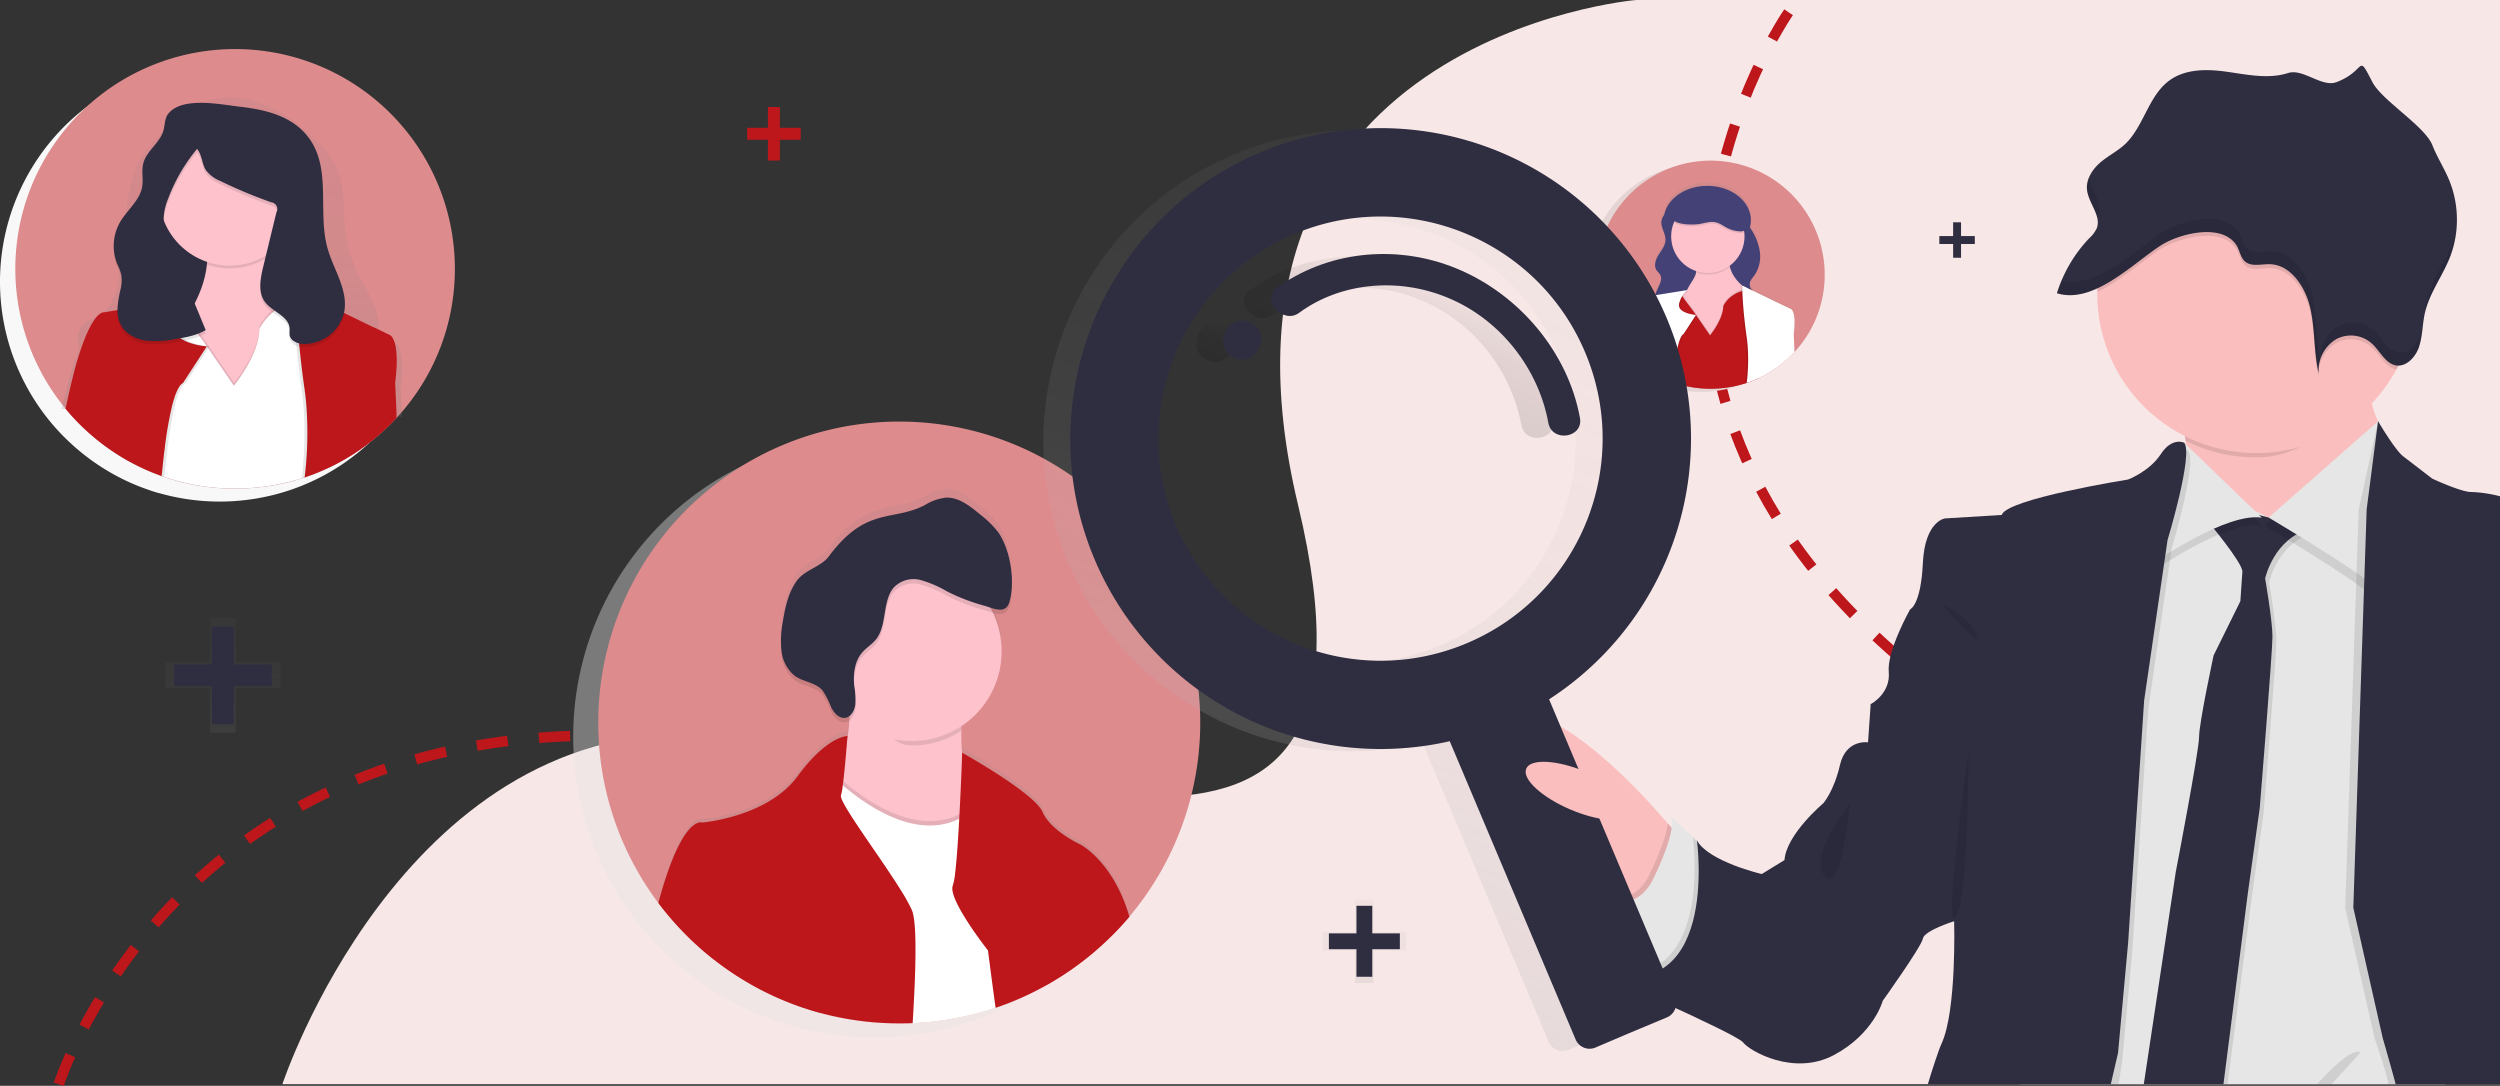 <svg xmlns="http://www.w3.org/2000/svg" xmlns:xlink="http://www.w3.org/1999/xlink" width="2395.72" height="1040.502" viewBox="0 0 2395.72 1040.502">
  <rect x="0" y="0" width="2395.72" height="1040.502" fill="#333333" stroke="none"/>
  <defs>
    <linearGradient id="linear-gradient" x1="0.5" y1="1" x2="0.5" gradientUnits="objectBoundingBox">
      <stop offset="0" stop-color="gray" stop-opacity="0.251"/>
      <stop offset="0.54" stop-color="gray" stop-opacity="0.122"/>
      <stop offset="1" stop-color="gray" stop-opacity="0.102"/>
    </linearGradient>
    <linearGradient id="linear-gradient-2" x1="0" y1="0.5" x2="1" y2="0.5" xlink:href="#linear-gradient"/>
    <linearGradient id="linear-gradient-3" x1="-25.357" y1="1.001" x2="-25.357" y2="0" xlink:href="#linear-gradient"/>
    <linearGradient id="linear-gradient-4" x1="0.5" y1="1" x2="0.5" gradientUnits="objectBoundingBox">
      <stop offset="0" stop-color="#b3b3b3" stop-opacity="0.251"/>
      <stop offset="0.54" stop-color="#b3b3b3" stop-opacity="0.102"/>
      <stop offset="1" stop-color="#b3b3b3" stop-opacity="0.051"/>
    </linearGradient>
    <linearGradient id="linear-gradient-5" x1="0.5" y1="1.001" x2="0.5" gradientUnits="objectBoundingBox">
      <stop offset="0" stop-opacity="0.122"/>
      <stop offset="0.55" stop-opacity="0.09"/>
      <stop offset="1" stop-opacity="0.02"/>
    </linearGradient>
    <linearGradient id="linear-gradient-6" x1="0.5" y1="0.999" x2="0.5" y2="0" xlink:href="#linear-gradient-5"/>
    <linearGradient id="linear-gradient-7" x1="0.5" y1="1" x2="0.5" y2="0" xlink:href="#linear-gradient"/>
  </defs>
  <g id="Group_116" data-name="Group 116" transform="translate(-229.28 -981)">
    <g id="Group_104" data-name="Group 104">
      <path id="Path_449" data-name="Path 449" d="M-1010-5037v1039H-3135.125s113.058-342.576,396.823-335.862,683.719,228.311,576.469-219.357S-1837.849-5037-1837.849-5037Z" transform="translate(3635 6018)" fill="#f8e7e7"/>
      <path id="Path_525" data-name="Path 525" d="M-1691.762-5025.245S-1931.865-4680.9-1562-4387.452" transform="translate(3635 6018)" fill="none" stroke="#bd171b" stroke-width="10" stroke-dasharray="30"/>
      <path id="Path_524" data-name="Path 524" d="M-3240.032-3998s99.433-315.725,482.654-333.391,428.917,225.828,428.917,225.828" transform="translate(3525.675 6018)" fill="none" stroke="#bd171b" stroke-width="10" stroke-dasharray="30"/>
      <g id="Group_103" data-name="Group 103" transform="translate(70 2)">
        <path id="Path_526" data-name="Path 526" d="M706.7,583.416A209.622,209.622,0,0,1,656,720.469c-1.611,1.889-3.283,3.747-4.987,5.575q-1.27,1.425-2.6,2.787a206.647,206.647,0,0,1-22.486,20.411l-.558.4a205.828,205.828,0,0,1-39.954,24.53h0a207.574,207.574,0,0,1-22.424,8.982l-2.818.9c-1.734.588-3.531,1.115-5.3,1.611l-.712.217a211.635,211.635,0,0,1-116.3,0h-.31c-3.1-.9-6.195-1.828-9.044-2.85l-2.633-.929a204.2,204.2,0,0,1-29.114-12.885l-.589-.31A211.421,211.421,0,0,1,354.92,739.7l-1.022-.96A196.84,196.84,0,0,1,335.9,720.159c-.743-.836-1.456-1.7-2.168-2.571-1.363-1.61-2.664-3.283-3.965-4.956A210.612,210.612,0,1,1,706.7,583.416Z" transform="translate(-126.2 665.624)" fill="#f8f8f8"/>
        <path id="Path_385" data-name="Path 385" d="M706.7,583.416A209.622,209.622,0,0,1,656,720.469c-1.611,1.889-3.283,3.747-4.987,5.575q-1.27,1.425-2.6,2.787a206.647,206.647,0,0,1-22.486,20.411l-.558.4a205.828,205.828,0,0,1-39.954,24.53h0a207.574,207.574,0,0,1-22.424,8.982l-2.818.9c-1.734.588-3.531,1.115-5.3,1.611l-.712.217a211.635,211.635,0,0,1-116.3,0h-.31c-3.1-.9-6.195-1.828-9.044-2.85l-2.633-.929a204.2,204.2,0,0,1-29.114-12.885l-.589-.31A211.421,211.421,0,0,1,354.92,739.7l-1.022-.96A196.84,196.84,0,0,1,335.9,720.159c-.743-.836-1.456-1.7-2.168-2.571-1.363-1.61-2.664-3.283-3.965-4.956A210.612,210.612,0,1,1,706.7,583.416Z" transform="translate(-111.52 653.202)" fill="#de8b8d"/>
        <path id="Path_386" data-name="Path 386" d="M619.074,623.05l-15.982-7.185a63.373,63.373,0,0,0,.31-7.309,57.509,57.509,0,0,0,0-6.195c-1.58-16.291-11.955-30.476-19.3-45.374A128.872,128.872,0,0,1,571.5,513.625c-1.951-18.583,0-37.848-6.814-55.317-5.544-14.092-16.508-25.862-28.247-36.269a143.371,143.371,0,0,0-45.374-28.773c-17.159-6.194-36.888-7.774-54.047-1.456-15.486,5.7-27.41,17.066-38.932,28.123a130.864,130.864,0,0,0-21.99,25.026c-7.031,11.522-10.035,24.778-12.389,37.848a579,579,0,0,0-7.619,63.245c-1.208,17.685-3.1,37.755-18.212,48.6-7.371,5.3-17.747,8.27-21.123,16.292a16.661,16.661,0,0,0-1.115,7.588,27.869,27.869,0,0,0,.465,6.411c.217,1.239.465,2.447.774,3.686a271.735,271.735,0,0,0-10.9,33.078c-2.261,8.362-4.336,16.57-6.195,24.53h7.681l28.866.681h.4l30.972.712h.155l28.866.681h.712l8.332.588h2.726l115.434,2.664h.62l7.681.186h2.695l23.105.527h0l34.07.774h.248l25.645.62h7.991l-1.363-26.884C630.255,625.621,619.074,623.05,619.074,623.05Zm-129.681-3.283c0,22.8-24.406,50.7-24.406,50.7l-24.561-33.45.9-1.3,23.663,32.211s24.406-27.875,24.406-50.7a26.814,26.814,0,0,1,1.951-3.345l.558,1.734A32.884,32.884,0,0,0,489.393,619.767Zm37.538,89.448a18.656,18.656,0,0,0-.217-3.469c-.217-1.146-.186-2.168-.341-3.283s-.279-2.2-.434-3.314-.372-2.2-.588-3.314-.434-2.2-.681-3.314a5.183,5.183,0,0,0-.248-1.115q-.511-2.183-1.115-4.367c-.4-1.456-.65-2.354-1.022-3.5a4.761,4.761,0,0,0-.5-1.549c-.186-.5-.527-1.672-.805-2.509l-.557-1.611c-.248-.712-.5-1.456-.774-2.168-.465-1.3-.96-2.571-1.456-3.872s-1.022-2.571-1.548-3.84c-1.053-2.6-2.2-5.173-3.345-7.774-4.491-10.035-9.539-19.915-14.185-29.7a157.926,157.926,0,0,1-6.628-15.734l-.589.774a32.894,32.894,0,0,0-2.509,4.181c0,22.8-24.406,50.7-24.406,50.7l-24.561-33.45L418.931,667.96c-3.1,1.549-6.194,6.814-8.61,14.309-.681,2.013-1.332,4.243-1.951,6.566-.434,1.58-.836,3.1-1.208,4.863-.217.836-.4,1.673-.588,2.54l-.557,2.633v.4c-.372,1.8-.743,3.655-1.084,5.544s-.743,4.057-1.084,6.195q-.372,2.013-.65,4c-.434,2.571-.805,5.172-1.177,7.774-.217,1.518-.434,3.1-.619,4.491l-.743,5.761c1.58,4.739,3.345,9.292,5.172,14.062a22.116,22.116,0,0,1,2.013,7.96,225.729,225.729,0,0,0,116.3,0,1.04,1.04,0,0,1,0-.279,32.334,32.334,0,0,1-.743-7.9h0a204.085,204.085,0,0,1,3.1-22.176,75.813,75.813,0,0,0,.589-10.9v-1.3c-.093-1.177-.124-2.23-.155-3.252Zm0,0a18.656,18.656,0,0,0-.217-3.469c-.217-1.146-.186-2.168-.341-3.283s-.279-2.2-.434-3.314-.372-2.2-.588-3.314-.434-2.2-.681-3.314a5.183,5.183,0,0,0-.248-1.115q-.511-2.183-1.115-4.367c-.4-1.456-.65-2.354-1.022-3.5a4.761,4.761,0,0,0-.5-1.549c-.186-.5-.527-1.672-.805-2.509l-.557-1.611c-.248-.712-.5-1.456-.774-2.168-.465-1.3-.96-2.571-1.456-3.872s-1.022-2.571-1.548-3.84c-1.053-2.6-2.2-5.173-3.345-7.774-4.491-10.035-9.539-19.915-14.185-29.7a157.926,157.926,0,0,1-6.628-15.734l-.589.774a32.894,32.894,0,0,0-2.509,4.181c0,22.8-24.406,50.7-24.406,50.7l-24.561-33.45L418.931,667.96c-3.1,1.549-6.194,6.814-8.61,14.309-.681,2.013-1.332,4.243-1.951,6.566-.434,1.58-.836,3.1-1.208,4.863-.217.836-.4,1.673-.588,2.54l-.557,2.633v.4c-.372,1.8-.743,3.655-1.084,5.544s-.743,4.057-1.084,6.195q-.372,2.013-.65,4c-.434,2.571-.805,5.172-1.177,7.774-.217,1.518-.434,3.1-.619,4.491l-.743,5.761c1.58,4.739,3.345,9.292,5.172,14.062a22.116,22.116,0,0,1,2.013,7.96,225.729,225.729,0,0,0,116.3,0,1.04,1.04,0,0,1,0-.279,32.334,32.334,0,0,1-.743-7.9h0a204.085,204.085,0,0,1,3.1-22.176,75.813,75.813,0,0,0,.589-10.9v-1.3c-.093-1.177-.124-2.23-.155-3.252Zm0,0a18.656,18.656,0,0,0-.217-3.469c-.217-1.146-.186-2.168-.341-3.283s-.279-2.2-.434-3.314-.372-2.2-.588-3.314-.434-2.2-.681-3.314a5.183,5.183,0,0,0-.248-1.115q-.511-2.183-1.115-4.367c-.4-1.456-.65-2.354-1.022-3.5a4.761,4.761,0,0,0-.5-1.549c-.186-.5-.527-1.672-.805-2.509l-.557-1.611c-.248-.712-.5-1.456-.774-2.168-.465-1.3-.96-2.571-1.456-3.872s-1.022-2.571-1.548-3.84c-1.053-2.6-2.2-5.173-3.345-7.774-4.491-10.035-9.539-19.915-14.185-29.7a157.926,157.926,0,0,1-6.628-15.734l-.589.774a32.894,32.894,0,0,0-2.509,4.181c0,22.8-24.406,50.7-24.406,50.7l-24.561-33.45L418.931,667.96c-3.1,1.549-6.194,6.814-8.61,14.309-.681,2.013-1.332,4.243-1.951,6.566-.434,1.58-.836,3.1-1.208,4.863-.217.836-.4,1.673-.588,2.54l-.557,2.633v.4c-.372,1.8-.743,3.655-1.084,5.544s-.743,4.057-1.084,6.195q-.372,2.013-.65,4c-.434,2.571-.805,5.172-1.177,7.774-.217,1.518-.434,3.1-.619,4.491l-.743,5.761c1.58,4.739,3.345,9.292,5.172,14.062a22.116,22.116,0,0,1,2.013,7.96,225.729,225.729,0,0,0,116.3,0,1.04,1.04,0,0,1,0-.279,32.334,32.334,0,0,1-.743-7.9h0a204.085,204.085,0,0,1,3.1-22.176,75.813,75.813,0,0,0,.589-10.9v-1.3c-.093-1.177-.124-2.23-.155-3.252Zm0,0a18.656,18.656,0,0,0-.217-3.469c-.217-1.146-.186-2.168-.341-3.283s-.279-2.2-.434-3.314-.372-2.2-.588-3.314-.434-2.2-.681-3.314a5.183,5.183,0,0,0-.248-1.115q-.511-2.183-1.115-4.367c-.4-1.456-.65-2.354-1.022-3.5a4.761,4.761,0,0,0-.5-1.549c-.186-.5-.527-1.672-.805-2.509l-.557-1.611c-.248-.712-.5-1.456-.774-2.168-.465-1.3-.96-2.571-1.456-3.872s-1.022-2.571-1.548-3.84c-1.053-2.6-2.2-5.173-3.345-7.774-4.491-10.035-9.539-19.915-14.185-29.7a157.926,157.926,0,0,1-6.628-15.734l-.589.774a32.894,32.894,0,0,0-2.509,4.181c0,22.8-24.406,50.7-24.406,50.7l-24.561-33.45L418.931,667.96c-3.1,1.549-6.194,6.814-8.61,14.309-.681,2.013-1.332,4.243-1.951,6.566-.434,1.58-.836,3.1-1.208,4.863-.217.836-.4,1.673-.588,2.54l-.557,2.633v.4c-.372,1.8-.743,3.655-1.084,5.544s-.743,4.057-1.084,6.195q-.372,2.013-.65,4c-.434,2.571-.805,5.172-1.177,7.774-.217,1.518-.434,3.1-.619,4.491l-.743,5.761c1.58,4.739,3.345,9.292,5.172,14.062a22.116,22.116,0,0,1,2.013,7.96,225.729,225.729,0,0,0,116.3,0,1.04,1.04,0,0,1,0-.279,32.334,32.334,0,0,1-.743-7.9h0a204.085,204.085,0,0,1,3.1-22.176,75.813,75.813,0,0,0,.589-10.9v-1.3c-.093-1.177-.124-2.23-.155-3.252Z" transform="translate(-81.529 684.618)" fill="url(#linear-gradient)"/>
        <rect id="Rectangle_113" data-name="Rectangle 113" width="142.473" height="96.014" transform="translate(304.044 1177.802)" fill="#2f2e41"/>
        <path id="Path_387" data-name="Path 387" d="M494.655,516.526l-59.622,84-62.316-5.42s-81.3,5.389-27.1-56.9c26.048-29.95,34.565-54.914,36.392-72.723,1.982-19.265-3.872-30.229-3.872-30.229l67.737-8.115a50.546,50.546,0,0,0-1.115,28.278C453.245,490.6,494.655,516.526,494.655,516.526Z" transform="translate(-24.475 767.17)" fill="#fdc2cc"/>
        <path id="Path_388" data-name="Path 388" d="M410.111,455.367a67.705,67.705,0,0,1-62.75,10.1c1.982-19.265-3.871-30.229-3.871-30.229l67.737-8.115a50.545,50.545,0,0,0-1.115,28.247Z" transform="translate(10.141 767.128)" opacity="0.1"/>
        <circle id="Ellipse_30" data-name="Ellipse 30" cx="67.736" cy="67.736" r="67.736" transform="translate(311.663 1098.048)" fill="#fdc2cc"/>
        <path id="Path_389" data-name="Path 389" d="M504.266,474.741l-1.58-6.194-1.363-5.451-2.013-8.053-.372-1.487-.31-1.239s1.611-4.863-9.013-3.283l-1.982.341c-1.672.34-3.624.805-5.854,1.425l-2.013.62-2.664.836h0a58.074,58.074,0,0,0-22.486,13.566,50.625,50.625,0,0,0-7.526,9.106c-.217.31-.372.589-.558.836a29.243,29.243,0,0,0-1.951,3.593c0,24.406-24.406,54.2-24.406,54.2l-23.818-34.41-.465-.681-5.668-8.239-2.013-2.663-.681-.929L375.143,470l-3.1-4.15-1.022-1.394-1.518-2.013-3.562-4.739-13.937,8.146-18.583,10.84-10.84,70.462v1.951l.341,5.823,2.261,38.282v.526l-3.964,15.858.589.31a204.237,204.237,0,0,0,29.114,12.884l2.633.929c3.1,1.022,6.009,1.951,9.044,2.849a11.013,11.013,0,0,1,.248,1.394c0-.434,0-.9,0-1.332a211.637,211.637,0,0,0,116.3,0l.712-.217c1.765-.5,3.562-1.022,5.3-1.61l2.818-.9a207.475,207.475,0,0,0,22.424-8.982l2.6-55.441,1.858-39.985V517.2Z" transform="translate(-36.564 812.424)" opacity="0.1"/>
        <path id="Path_390" data-name="Path 390" d="M481.5,575.865a21.4,21.4,0,0,0-.217-3.717c-.217-1.239-.186-2.323-.341-3.5s-.279-2.354-.434-3.531-.372-2.354-.589-3.531-.434-2.354-.681-3.531a5.314,5.314,0,0,0-.248-1.177c-.341-1.549-.712-3.1-1.115-4.677s-.65-2.509-1.022-3.748a5.284,5.284,0,0,0-.5-1.642c-.186-.527-.527-1.8-.805-2.695L475,542.384c-.248-.774-.5-1.549-.774-2.323-.465-1.394-.96-2.757-1.456-4.15s-1.022-2.757-1.549-4.119c-1.053-2.788-2.2-5.544-3.345-8.3-4.491-10.716-9.539-21.278-14.185-31.747a175.543,175.543,0,0,1-6.628-16.818l-.589.836a35.787,35.787,0,0,0-2.509,4.46c0,24.375-24.406,54.2-24.406,54.2L395,498.651,373.5,531.7c-3.1,1.642-6.194,7.279-8.61,15.3-.681,2.168-1.332,4.522-1.951,7.031-.434,1.673-.836,3.438-1.208,5.2-.217.9-.4,1.8-.589,2.725l-.557,2.819v.434c-.372,1.92-.743,3.9-1.084,5.916s-.743,4.336-1.084,6.535q-.372,2.137-.65,4.274c-.434,2.756-.805,5.544-1.177,8.3-.217,1.611-.434,3.1-.619,4.8l-.743,6.195c1.58,5.079,3.345,10.1,5.172,15.022a24.964,24.964,0,0,1,2.013,8.518,211.635,211.635,0,0,0,116.3,0,1.181,1.181,0,0,1,0-.31,36.883,36.883,0,0,1-.743-8.455h0a232.327,232.327,0,0,1,3.1-23.694,86.7,86.7,0,0,0,.589-11.646v-1.394C481.567,578.095,481.536,576.98,481.5,575.865Zm0,0a21.4,21.4,0,0,0-.217-3.717c-.217-1.239-.186-2.323-.341-3.5s-.279-2.354-.434-3.531-.372-2.354-.589-3.531-.434-2.354-.681-3.531a5.314,5.314,0,0,0-.248-1.177c-.341-1.549-.712-3.1-1.115-4.677s-.65-2.509-1.022-3.748a5.284,5.284,0,0,0-.5-1.642c-.186-.527-.527-1.8-.805-2.695L475,542.384c-.248-.774-.5-1.549-.774-2.323-.465-1.394-.96-2.757-1.456-4.15s-1.022-2.757-1.549-4.119c-1.053-2.788-2.2-5.544-3.345-8.3-4.491-10.716-9.539-21.278-14.185-31.747a175.543,175.543,0,0,1-6.628-16.818l-.589.836a35.787,35.787,0,0,0-2.509,4.46c0,24.375-24.406,54.2-24.406,54.2L395,498.651,373.5,531.7c-3.1,1.642-6.194,7.279-8.61,15.3-.681,2.168-1.332,4.522-1.951,7.031-.434,1.673-.836,3.438-1.208,5.2-.217.9-.4,1.8-.589,2.725l-.557,2.819v.434c-.372,1.92-.743,3.9-1.084,5.916s-.743,4.336-1.084,6.535q-.372,2.137-.65,4.274c-.434,2.756-.805,5.544-1.177,8.3-.217,1.611-.434,3.1-.619,4.8l-.743,6.195c1.58,5.079,3.345,10.1,5.172,15.022a24.964,24.964,0,0,1,2.013,8.518,211.635,211.635,0,0,0,116.3,0,1.181,1.181,0,0,1,0-.31,36.883,36.883,0,0,1-.743-8.455h0a232.327,232.327,0,0,1,3.1-23.694,86.7,86.7,0,0,0,.589-11.646v-1.394C481.567,578.095,481.536,576.98,481.5,575.865Zm0,0a21.4,21.4,0,0,0-.217-3.717c-.217-1.239-.186-2.323-.341-3.5s-.279-2.354-.434-3.531-.372-2.354-.589-3.531-.434-2.354-.681-3.531a5.314,5.314,0,0,0-.248-1.177c-.341-1.549-.712-3.1-1.115-4.677s-.65-2.509-1.022-3.748a5.284,5.284,0,0,0-.5-1.642c-.186-.527-.527-1.8-.805-2.695L475,542.384c-.248-.774-.5-1.549-.774-2.323-.465-1.394-.96-2.757-1.456-4.15s-1.022-2.757-1.549-4.119c-1.053-2.788-2.2-5.544-3.345-8.3-4.491-10.716-9.539-21.278-14.185-31.747a175.543,175.543,0,0,1-6.628-16.818l-.589.836a35.787,35.787,0,0,0-2.509,4.46c0,24.375-24.406,54.2-24.406,54.2L395,498.651,373.5,531.7c-3.1,1.642-6.194,7.279-8.61,15.3-.681,2.168-1.332,4.522-1.951,7.031-.434,1.673-.836,3.438-1.208,5.2-.217.9-.4,1.8-.589,2.725l-.557,2.819v.434c-.372,1.92-.743,3.9-1.084,5.916s-.743,4.336-1.084,6.535q-.372,2.137-.65,4.274c-.434,2.756-.805,5.544-1.177,8.3-.217,1.611-.434,3.1-.619,4.8l-.743,6.195c1.58,5.079,3.345,10.1,5.172,15.022a24.964,24.964,0,0,1,2.013,8.518,211.635,211.635,0,0,0,116.3,0,1.181,1.181,0,0,1,0-.31,36.883,36.883,0,0,1-.743-8.455h0a232.327,232.327,0,0,1,3.1-23.694,86.7,86.7,0,0,0,.589-11.646v-1.394C481.567,578.095,481.536,576.98,481.5,575.865Zm32.831-58.135-11.057-44.136-1.889-7.557-.527-2.075h0l-2.695-10.778a2.043,2.043,0,0,0,0-.279h0a2.477,2.477,0,0,0-.217-1.394c-.4-.805-1.425-1.642-3.81-1.858a19.271,19.271,0,0,0-2.726,0h0a47.165,47.165,0,0,0-7.96,1.487c-1.27.341-2.633.713-4.088,1.177l-2.664.836h-.248a59.094,59.094,0,0,0-19.513,10.84,52.647,52.647,0,0,0-9.911,10.964l-.589.836a35.791,35.791,0,0,0-2.509,4.46c0,24.375-24.406,54.2-24.406,54.2l-24.561-35.773-1.394-2.013-.248-.341-3.562-5.234L387.07,487.5l-.712-.929-12.7-16.942h0l-4.026-5.482v-.186l-1.394-1.889-2.664-3.531-9.292,5.42L333.055,477.5l-10.716,69.719v.743l.31,5.08,2.292,38.808v2.2l-3.5,13.969A204.27,204.27,0,0,0,350.554,620.9l2.633.929c3.1,1.022,6.009,1.951,9.044,2.849a10.939,10.939,0,0,1,.248,1.394v-1.332a211.637,211.637,0,0,0,116.3,0l.712-.217c1.765-.5,3.562-1.022,5.3-1.611l2.818-.9a207.5,207.5,0,0,0,22.424-8.982h0l2.571-55.378,1.858-39.551ZM362.014,624.677a10.982,10.982,0,0,1,.248,1.394c0-.434,0-.9,0-1.332ZM481.5,575.865a21.4,21.4,0,0,0-.217-3.717c-.217-1.239-.186-2.323-.341-3.5s-.279-2.354-.434-3.531-.372-2.354-.589-3.531-.434-2.354-.681-3.531a5.314,5.314,0,0,0-.248-1.177c-.341-1.549-.712-3.1-1.115-4.677s-.65-2.509-1.022-3.748a5.284,5.284,0,0,0-.5-1.642c-.186-.527-.527-1.8-.805-2.695L475,542.384c-.248-.774-.5-1.549-.774-2.323-.465-1.394-.96-2.757-1.456-4.15s-1.022-2.757-1.549-4.119c-1.053-2.788-2.2-5.544-3.345-8.3-4.491-10.716-9.539-21.278-14.185-31.747a175.543,175.543,0,0,1-6.628-16.818l-.589.836a35.787,35.787,0,0,0-2.509,4.46c0,24.375-24.406,54.2-24.406,54.2L395,498.651,373.5,531.7c-3.1,1.642-6.194,7.279-8.61,15.3-.681,2.168-1.332,4.522-1.951,7.031-.434,1.673-.836,3.438-1.208,5.2-.217.9-.4,1.8-.589,2.725l-.557,2.819v.434c-.372,1.92-.743,3.9-1.084,5.916s-.743,4.336-1.084,6.535q-.372,2.137-.65,4.274c-.434,2.756-.805,5.544-1.177,8.3-.217,1.611-.434,3.1-.619,4.8l-.743,6.195c1.58,5.079,3.345,10.1,5.172,15.022a24.964,24.964,0,0,1,2.013,8.518,211.635,211.635,0,0,0,116.3,0,1.181,1.181,0,0,1,0-.31,36.883,36.883,0,0,1-.743-8.455h0a232.327,232.327,0,0,1,3.1-23.694,86.7,86.7,0,0,0,.589-11.646v-1.394C481.567,578.095,481.536,576.98,481.5,575.865Zm0,0a21.4,21.4,0,0,0-.217-3.717c-.217-1.239-.186-2.323-.341-3.5s-.279-2.354-.434-3.531-.372-2.354-.589-3.531-.434-2.354-.681-3.531a5.314,5.314,0,0,0-.248-1.177c-.341-1.549-.712-3.1-1.115-4.677s-.65-2.509-1.022-3.748a5.284,5.284,0,0,0-.5-1.642c-.186-.527-.527-1.8-.805-2.695L475,542.384c-.248-.774-.5-1.549-.774-2.323-.465-1.394-.96-2.757-1.456-4.15s-1.022-2.757-1.549-4.119c-1.053-2.788-2.2-5.544-3.345-8.3-4.491-10.716-9.539-21.278-14.185-31.747a175.543,175.543,0,0,1-6.628-16.818l-.589.836a35.787,35.787,0,0,0-2.509,4.46c0,24.375-24.406,54.2-24.406,54.2L395,498.651,373.5,531.7c-3.1,1.642-6.194,7.279-8.61,15.3-.681,2.168-1.332,4.522-1.951,7.031-.434,1.673-.836,3.438-1.208,5.2-.217.9-.4,1.8-.589,2.725l-.557,2.819v.434c-.372,1.92-.743,3.9-1.084,5.916s-.743,4.336-1.084,6.535q-.372,2.137-.65,4.274c-.434,2.756-.805,5.544-1.177,8.3-.217,1.611-.434,3.1-.619,4.8l-.743,6.195c1.58,5.079,3.345,10.1,5.172,15.022a24.964,24.964,0,0,1,2.013,8.518,211.635,211.635,0,0,0,116.3,0,1.181,1.181,0,0,1,0-.31,36.883,36.883,0,0,1-.743-8.455h0a232.327,232.327,0,0,1,3.1-23.694,86.7,86.7,0,0,0,.589-11.646v-1.394C481.567,578.095,481.536,576.98,481.5,575.865Zm0,0a21.4,21.4,0,0,0-.217-3.717c-.217-1.239-.186-2.323-.341-3.5s-.279-2.354-.434-3.531-.372-2.354-.589-3.531-.434-2.354-.681-3.531a5.314,5.314,0,0,0-.248-1.177c-.341-1.549-.712-3.1-1.115-4.677s-.65-2.509-1.022-3.748a5.284,5.284,0,0,0-.5-1.642c-.186-.527-.527-1.8-.805-2.695L475,542.384c-.248-.774-.5-1.549-.774-2.323-.465-1.394-.96-2.757-1.456-4.15s-1.022-2.757-1.549-4.119c-1.053-2.788-2.2-5.544-3.345-8.3-4.491-10.716-9.539-21.278-14.185-31.747a175.543,175.543,0,0,1-6.628-16.818l-.589.836a35.787,35.787,0,0,0-2.509,4.46c0,24.375-24.406,54.2-24.406,54.2L395,498.651,373.5,531.7c-3.1,1.642-6.194,7.279-8.61,15.3-.681,2.168-1.332,4.522-1.951,7.031-.434,1.673-.836,3.438-1.208,5.2-.217.9-.4,1.8-.589,2.725l-.557,2.819v.434c-.372,1.92-.743,3.9-1.084,5.916s-.743,4.336-1.084,6.535q-.372,2.137-.65,4.274c-.434,2.756-.805,5.544-1.177,8.3-.217,1.611-.434,3.1-.619,4.8l-.743,6.195c1.58,5.079,3.345,10.1,5.172,15.022a24.964,24.964,0,0,1,2.013,8.518,211.635,211.635,0,0,0,116.3,0,1.181,1.181,0,0,1,0-.31,36.883,36.883,0,0,1-.743-8.455h0a232.327,232.327,0,0,1,3.1-23.694,86.7,86.7,0,0,0,.589-11.646v-1.394C481.567,578.095,481.536,576.98,481.5,575.865Zm0,0a21.4,21.4,0,0,0-.217-3.717c-.217-1.239-.186-2.323-.341-3.5s-.279-2.354-.434-3.531-.372-2.354-.589-3.531-.434-2.354-.681-3.531a5.314,5.314,0,0,0-.248-1.177c-.341-1.549-.712-3.1-1.115-4.677s-.65-2.509-1.022-3.748a5.284,5.284,0,0,0-.5-1.642c-.186-.527-.527-1.8-.805-2.695L475,542.384c-.248-.774-.5-1.549-.774-2.323-.465-1.394-.96-2.757-1.456-4.15s-1.022-2.757-1.549-4.119c-1.053-2.788-2.2-5.544-3.345-8.3-4.491-10.716-9.539-21.278-14.185-31.747a175.543,175.543,0,0,1-6.628-16.818l-.589.836a35.787,35.787,0,0,0-2.509,4.46c0,24.375-24.406,54.2-24.406,54.2L395,498.651,373.5,531.7c-3.1,1.642-6.194,7.279-8.61,15.3-.681,2.168-1.332,4.522-1.951,7.031-.434,1.673-.836,3.438-1.208,5.2-.217.9-.4,1.8-.589,2.725l-.557,2.819v.434c-.372,1.92-.743,3.9-1.084,5.916s-.743,4.336-1.084,6.535q-.372,2.137-.65,4.274c-.434,2.756-.805,5.544-1.177,8.3-.217,1.611-.434,3.1-.619,4.8l-.743,6.195c1.58,5.079,3.345,10.1,5.172,15.022a24.964,24.964,0,0,1,2.013,8.518,211.635,211.635,0,0,0,116.3,0,1.181,1.181,0,0,1,0-.31,36.883,36.883,0,0,1-.743-8.455h0a232.327,232.327,0,0,1,3.1-23.694,86.7,86.7,0,0,0,.589-11.646v-1.394C481.567,578.095,481.536,576.98,481.5,575.865Zm0,0a21.4,21.4,0,0,0-.217-3.717c-.217-1.239-.186-2.323-.341-3.5s-.279-2.354-.434-3.531-.372-2.354-.589-3.531-.434-2.354-.681-3.531a5.314,5.314,0,0,0-.248-1.177c-.341-1.549-.712-3.1-1.115-4.677s-.65-2.509-1.022-3.748a5.284,5.284,0,0,0-.5-1.642c-.186-.527-.527-1.8-.805-2.695L475,542.384c-.248-.774-.5-1.549-.774-2.323-.465-1.394-.96-2.757-1.456-4.15s-1.022-2.757-1.549-4.119c-1.053-2.788-2.2-5.544-3.345-8.3-4.491-10.716-9.539-21.278-14.185-31.747a175.543,175.543,0,0,1-6.628-16.818l-.589.836a35.787,35.787,0,0,0-2.509,4.46c0,24.375-24.406,54.2-24.406,54.2L395,498.651,373.5,531.7c-3.1,1.642-6.194,7.279-8.61,15.3-.681,2.168-1.332,4.522-1.951,7.031-.434,1.673-.836,3.438-1.208,5.2-.217.9-.4,1.8-.589,2.725l-.557,2.819v.434c-.372,1.92-.743,3.9-1.084,5.916s-.743,4.336-1.084,6.535q-.372,2.137-.65,4.274c-.434,2.756-.805,5.544-1.177,8.3-.217,1.611-.434,3.1-.619,4.8l-.743,6.195c1.58,5.079,3.345,10.1,5.172,15.022a24.964,24.964,0,0,1,2.013,8.518,211.635,211.635,0,0,0,116.3,0,1.181,1.181,0,0,1,0-.31,36.883,36.883,0,0,1-.743-8.455h0a232.327,232.327,0,0,1,3.1-23.694,86.7,86.7,0,0,0,.589-11.646v-1.394C481.567,578.095,481.536,576.98,481.5,575.865Zm0,0a21.4,21.4,0,0,0-.217-3.717c-.217-1.239-.186-2.323-.341-3.5s-.279-2.354-.434-3.531-.372-2.354-.589-3.531-.434-2.354-.681-3.531a5.314,5.314,0,0,0-.248-1.177c-.341-1.549-.712-3.1-1.115-4.677s-.65-2.509-1.022-3.748a5.284,5.284,0,0,0-.5-1.642c-.186-.527-.527-1.8-.805-2.695L475,542.384c-.248-.774-.5-1.549-.774-2.323-.465-1.394-.96-2.757-1.456-4.15s-1.022-2.757-1.549-4.119c-1.053-2.788-2.2-5.544-3.345-8.3-4.491-10.716-9.539-21.278-14.185-31.747a175.543,175.543,0,0,1-6.628-16.818l-.589.836a35.787,35.787,0,0,0-2.509,4.46c0,24.375-24.406,54.2-24.406,54.2L395,498.651,373.5,531.7c-3.1,1.642-6.194,7.279-8.61,15.3-.681,2.168-1.332,4.522-1.951,7.031-.434,1.673-.836,3.438-1.208,5.2-.217.9-.4,1.8-.589,2.725l-.557,2.819v.434c-.372,1.92-.743,3.9-1.084,5.916s-.743,4.336-1.084,6.535q-.372,2.137-.65,4.274c-.434,2.756-.805,5.544-1.177,8.3-.217,1.611-.434,3.1-.619,4.8l-.743,6.195c1.58,5.079,3.345,10.1,5.172,15.022a24.964,24.964,0,0,1,2.013,8.518,211.635,211.635,0,0,0,116.3,0,1.181,1.181,0,0,1,0-.31,36.883,36.883,0,0,1-.743-8.455h0a232.327,232.327,0,0,1,3.1-23.694,86.7,86.7,0,0,0,.589-11.646v-1.394C481.567,578.095,481.536,576.98,481.5,575.865Zm0,0a21.4,21.4,0,0,0-.217-3.717c-.217-1.239-.186-2.323-.341-3.5s-.279-2.354-.434-3.531-.372-2.354-.589-3.531-.434-2.354-.681-3.531a5.314,5.314,0,0,0-.248-1.177c-.341-1.549-.712-3.1-1.115-4.677s-.65-2.509-1.022-3.748a5.284,5.284,0,0,0-.5-1.642c-.186-.527-.527-1.8-.805-2.695L475,542.384c-.248-.774-.5-1.549-.774-2.323-.465-1.394-.96-2.757-1.456-4.15s-1.022-2.757-1.549-4.119c-1.053-2.788-2.2-5.544-3.345-8.3-4.491-10.716-9.539-21.278-14.185-31.747a175.543,175.543,0,0,1-6.628-16.818l-.589.836a35.787,35.787,0,0,0-2.509,4.46c0,24.375-24.406,54.2-24.406,54.2L395,498.651,373.5,531.7c-3.1,1.642-6.194,7.279-8.61,15.3-.681,2.168-1.332,4.522-1.951,7.031-.434,1.673-.836,3.438-1.208,5.2-.217.9-.4,1.8-.589,2.725l-.557,2.819v.434c-.372,1.92-.743,3.9-1.084,5.916s-.743,4.336-1.084,6.535q-.372,2.137-.65,4.274c-.434,2.756-.805,5.544-1.177,8.3-.217,1.611-.434,3.1-.619,4.8l-.743,6.195c1.58,5.079,3.345,10.1,5.172,15.022a24.964,24.964,0,0,1,2.013,8.518,211.635,211.635,0,0,0,116.3,0,1.181,1.181,0,0,1,0-.31,36.883,36.883,0,0,1-.743-8.455h0a232.327,232.327,0,0,1,3.1-23.694,86.7,86.7,0,0,0,.589-11.646v-1.394C481.567,578.095,481.536,576.98,481.5,575.865Zm0,0a21.4,21.4,0,0,0-.217-3.717c-.217-1.239-.186-2.323-.341-3.5s-.279-2.354-.434-3.531-.372-2.354-.589-3.531-.434-2.354-.681-3.531a5.314,5.314,0,0,0-.248-1.177c-.341-1.549-.712-3.1-1.115-4.677s-.65-2.509-1.022-3.748a5.284,5.284,0,0,0-.5-1.642c-.186-.527-.527-1.8-.805-2.695L475,542.384c-.248-.774-.5-1.549-.774-2.323-.465-1.394-.96-2.757-1.456-4.15s-1.022-2.757-1.549-4.119c-1.053-2.788-2.2-5.544-3.345-8.3-4.491-10.716-9.539-21.278-14.185-31.747a175.543,175.543,0,0,1-6.628-16.818l-.589.836a35.787,35.787,0,0,0-2.509,4.46c0,24.375-24.406,54.2-24.406,54.2L395,498.651,373.5,531.7c-3.1,1.642-6.194,7.279-8.61,15.3-.681,2.168-1.332,4.522-1.951,7.031-.434,1.673-.836,3.438-1.208,5.2-.217.9-.4,1.8-.589,2.725l-.557,2.819v.434c-.372,1.92-.743,3.9-1.084,5.916s-.743,4.336-1.084,6.535q-.372,2.137-.65,4.274c-.434,2.756-.805,5.544-1.177,8.3-.217,1.611-.434,3.1-.619,4.8l-.743,6.195c1.58,5.079,3.345,10.1,5.172,15.022a24.964,24.964,0,0,1,2.013,8.518,211.635,211.635,0,0,0,116.3,0,1.181,1.181,0,0,1,0-.31,36.883,36.883,0,0,1-.743-8.455h0a232.327,232.327,0,0,1,3.1-23.694,86.7,86.7,0,0,0,.589-11.646v-1.394C481.567,578.095,481.536,576.98,481.5,575.865Z" transform="translate(-36.103 814.283)" fill="#fff"/>
        <path id="Path_391" data-name="Path 391" d="M436.79,496.04l-2.075-.279a75.475,75.475,0,0,1-9.292-1.858l-1.146-.31c-7.557-2.137-15.827-5.978-17.685-12.73a12.049,12.049,0,0,1,.186-6.6,56.572,56.572,0,0,1,4.212-10.655v-.186a14.767,14.767,0,0,1,.774-1.394,30.975,30.975,0,0,1,11.181-12.172l-3.717.588-31.468,5.11-48.781,7.867s-8.672-1.734-20.473,30.786a5.026,5.026,0,0,1-.4,1.208c-2.85,7.96-5.854,17.9-8.951,30.322-2.137,8.61-4.088,17.066-5.885,25.274-.527,2.478-1.053,4.924-1.549,7.34a196.82,196.82,0,0,0,17.995,18.583l1.022.96a211.427,211.427,0,0,0,41.255,29.207l.588.31A204.239,204.239,0,0,0,391.695,620.3l2.633.929c.557-5.73,1.177-12.079,1.92-18.583a5.294,5.294,0,0,1,.248-1.951l.743-6.195c.186-1.579.4-3.1.619-4.8.372-2.757.743-5.544,1.177-8.3q.279-2.137.65-4.274c.341-2.2.712-4.4,1.084-6.535s.712-4,1.084-5.916v-.434l.557-2.818c.186-.929.372-1.828.588-2.726.372-1.766.774-3.531,1.208-5.2.62-2.509,1.27-4.863,1.951-7.031,2.478-8.022,5.358-13.659,8.61-15.3l21.495-33.048.9-1.394.4-.619Z" transform="translate(-77.461 814.819)" opacity="0.1"/>
        <path id="Path_392" data-name="Path 392" d="M436.431,496.06,413.6,531.121c-3.1,1.58-6.009,7.061-8.456,14.836-.712,2.292-1.425,4.8-2.106,7.433a370.335,370.335,0,0,0-7,40.543,4.809,4.809,0,0,1-.248,1.858c-1.053,8.61-1.92,17.066-2.633,24.53a204.229,204.229,0,0,1-29.114-12.884l-.588-.31a211.435,211.435,0,0,1-41.255-29.207l-1.022-.96a196.812,196.812,0,0,1-17.995-18.583c-.743-.836-1.456-1.7-2.168-2.571.341-1.611.681-3.1,1.053-4.832,1.765-8.208,3.717-16.632,5.854-25.211a305.185,305.185,0,0,1,10.531-34.689,9.484,9.484,0,0,1,.4-.991c10.964-28.216,18.862-26.636,18.862-26.636l51.507-8.3,32.521-5.265-1.022.588a32.982,32.982,0,0,0-8.951,9.54l-.9,1.518c-.372.588-.712,1.239-1.084,1.889a54.873,54.873,0,0,0-4.274,10.84,11.4,11.4,0,0,0,.743,8.858c3.1,6.009,11.893,9.292,19.11,11.088l1.208.31A77.669,77.669,0,0,0,436.431,496.06Z" transform="translate(-78.929 814.861)" fill="#bd171b"/>
        <path id="Path_393" data-name="Path 393" d="M467.586,564l-1.27-27.5c5.42-43.361-5.42-46.056-5.42-46.056l-12.885-6.195h-.341l-51.817-25.118-2.013-.991-.62-.279h0l-6.752-3.283h0L382.2,452.5l-7.991-3.871-2.695-1.3v10.747c0,3.1.279,6.721.527,10.933.557,10.593,1.58,24.778,3.407,41.5,1.022,9.694,2.323,20.287,3.933,31.654.96,6.721,1.641,13.411,2.075,19.946a351.009,351.009,0,0,1-2.044,65.971l2.819-.9A207.552,207.552,0,0,0,404.65,618.2h0a205.81,205.81,0,0,0,39.954-24.53l.557-.4a206.635,206.635,0,0,0,22.486-20.411Z" transform="translate(68.905 809.513)" opacity="0.1"/>
        <path id="Path_394" data-name="Path 394" d="M468.508,564.108l-1.27-27.565c5.42-43.361-5.42-46.056-5.42-46.056l-15.486-7.5h-.31L394.051,457.78l-2.385-1.146-.465-.217-3.81-1.858-5.048-2.447-9.973-4.832v4.4h0v5.451c0,3.1.279,7.155.557,11.769.527,9.88,1.456,22.827,3.1,38.22,1.115,10.562,2.509,22.3,4.336,34.937q1.425,10.128,2.044,20.039a350.538,350.538,0,0,1-1.92,65.042,207.5,207.5,0,0,0,22.424-8.982h0a205.83,205.83,0,0,0,39.954-24.53l.557-.4a206.666,206.666,0,0,0,22.486-20.411q1.363-1.363,2.6-2.787Z" transform="translate(70.709 809.408)" fill="#bd171b"/>
        <path id="Path_395" data-name="Path 395" d="M367.872,401.284c-3.1,4.274-2.849,10.159-4.243,15.486-3.314,12.11-16.446,19.7-19.451,31.9-1.765,7.124.279,14.681-.929,21.928-2.2,13.349-14.4,22.393-21.216,34.069a45.963,45.963,0,0,0-2.818,39.954,64.045,64.045,0,0,1,3.933,10.1,36.888,36.888,0,0,1-.96,15.486c-2.323,11.026-4.708,23.167.619,33.109,4.491,8.394,13.814,13.318,23.2,14.867a90.157,90.157,0,0,0,28.4-1.3c10.252-1.58,20.751-3.407,29.671-8.672l-33.543-80.961c-3.376-8.177-6.845-16.632-6.814-25.49a56.03,56.03,0,0,1,4.181-19.017,164.771,164.771,0,0,1,27.875-48.162c4.863,5.637,4.491,14.216,8.548,20.473a32.3,32.3,0,0,0,13.814,10.314,457.651,457.651,0,0,0,48.905,20.442,6.411,6.411,0,0,1,4.77,9.539L459.179,547.5c-2.787,11.491-5.235,24.778,1.92,34.069s23.291,13.69,23.384,25.676a41.063,41.063,0,0,0,0,5.7c.836,5.606,7.5,8.3,13.163,8.579a39.242,39.242,0,0,0,39.366-32.118c3.1-20.5-10.469-39.4-16.137-59.374-9.54-33.6,3.1-73.033-15.641-102.549-15.176-23.942-42.835-30.446-69.1-33.419C417.707,391.9,380.85,384.156,367.872,401.284Z" transform="translate(-47.661 690.198)" opacity="0.1"/>
        <path id="Path_396" data-name="Path 396" d="M367.872,400.284c-3.1,4.274-2.849,10.159-4.243,15.486-3.314,12.11-16.446,19.7-19.451,31.9-1.765,7.124.279,14.681-.929,21.928-2.2,13.349-14.4,22.393-21.216,34.07a45.963,45.963,0,0,0-2.818,39.954,64.038,64.038,0,0,1,3.933,10.1,36.889,36.889,0,0,1-.96,15.486c-2.323,11.026-4.708,23.167.619,33.109,4.491,8.394,13.814,13.318,23.2,14.867a90.16,90.16,0,0,0,28.4-1.3c10.252-1.579,20.752-3.407,29.671-8.672l-33.543-80.961c-3.376-8.177-6.845-16.632-6.814-25.49a56.029,56.029,0,0,1,4.181-19.017,164.772,164.772,0,0,1,27.875-48.162c4.863,5.637,4.491,14.216,8.548,20.473a32.3,32.3,0,0,0,13.814,10.314,457.609,457.609,0,0,0,48.905,20.442,6.411,6.411,0,0,1,4.77,9.539L459.179,546.5c-2.788,11.491-5.234,24.778,1.92,34.07s23.291,13.69,23.384,25.676a41.066,41.066,0,0,0,0,5.7c.836,5.606,7.5,8.3,13.163,8.579a39.242,39.242,0,0,0,39.366-32.118c3.1-20.5-10.469-39.4-16.137-59.374-9.54-33.6,3.1-73.033-15.641-102.549-15.176-23.942-42.835-30.446-69.1-33.419C417.707,390.9,380.85,383.156,367.872,400.284Z" transform="translate(-47.661 688.101)" fill="#2f2e41"/>
      </g>
      <g id="Group_99" data-name="Group 99" transform="translate(1517 545.006)">
        <path id="Path_527" data-name="Path 527" d="M504.073,723.1a108.781,108.781,0,0,1-26.311,71.123c-.836.981-1.7,1.945-2.588,2.893q-.659.74-1.35,1.447a107.244,107.244,0,0,1-11.669,10.592l-.289.209a106.826,106.826,0,0,1-20.734,12.73h0a107.666,107.666,0,0,1-11.637,4.661l-1.463.466c-.9.305-1.832.579-2.748.836l-.37.113a109.828,109.828,0,0,1-60.354,0H364.4c-1.607-.466-3.215-.948-4.693-1.479l-1.366-.482a105.974,105.974,0,0,1-15.109-6.686l-.305-.161A109.7,109.7,0,0,1,321.516,804.2l-.53-.5a102.114,102.114,0,0,1-9.338-9.644c-.386-.434-.755-.884-1.125-1.334-.707-.836-1.382-1.7-2.057-2.572A109.3,109.3,0,1,1,504.073,723.1Z" transform="translate(-52.2 -20.86)" fill="#e4d4d4"/>
        <path id="Path_397" data-name="Path 397" d="M504.073,723.1a108.781,108.781,0,0,1-26.311,71.123c-.836.981-1.7,1.945-2.588,2.893q-.659.74-1.35,1.447a107.244,107.244,0,0,1-11.669,10.592l-.289.209a106.826,106.826,0,0,1-20.734,12.73h0a107.666,107.666,0,0,1-11.637,4.661l-1.463.466c-.9.305-1.832.579-2.748.836l-.37.113a109.828,109.828,0,0,1-60.354,0H364.4c-1.607-.466-3.215-.948-4.693-1.479l-1.366-.482a105.974,105.974,0,0,1-15.109-6.686l-.305-.161A109.7,109.7,0,0,1,321.516,804.2l-.53-.5a102.114,102.114,0,0,1-9.338-9.644c-.386-.434-.755-.884-1.125-1.334-.707-.836-1.382-1.7-2.057-2.572A109.3,109.3,0,1,1,504.073,723.1Z" transform="translate(-43.2 -23.86)" fill="#de8b8d"/>
        <path id="Path_398" data-name="Path 398" d="M465.6,785.615l-.659-14.466c2.813-22.872-2.813-24.3-2.813-24.3l-8.036-3.954-.161-.08-26.97-13.292-1.238-.611-.161-.659s.53-1.607-2.138-1.88a9.789,9.789,0,0,1-.675-4.1c.273-3.086,2.6-5.513,4.42-8.037a33.014,33.014,0,0,0,5.288-23.418,55.083,55.083,0,0,0-8.969-22.631l-.514-.755a27.234,27.234,0,0,0,.948-7.1c0-18.5-18.709-33.5-41.79-33.5-20.895,0-38.3,12.36-41.324,28.481a14.651,14.651,0,0,0-1.27,1.993c-4.243,7.94,2.315,13.871,2.523,21.8.145,5.465-3.52,10.142-6.429,14.771s-5.063,10.785-2.073,15.35c.98,1.511,2.459,2.652,3.343,4.227,3.1,5.481-2.057,11.765-3.938,17.777a17,17,0,0,0-.514,2.138l-12.408,2.025s-4.1-.836-9.788,14.048a5.056,5.056,0,0,0-.209.53,162.932,162.932,0,0,0-5.465,18.307q-1.664,6.8-3.038,13.293c-.193.852-.37,1.7-.547,2.556.37.45.739.916,1.125,1.35a103.05,103.05,0,0,0,9.338,9.837l.53.514A109.748,109.748,0,0,0,333.4,811.236l.305.161a105.135,105.135,0,0,0,15.109,6.8l1.366.482c1.607.547,3.118,1.029,4.693,1.511a5.857,5.857,0,0,1,.129.74v-.707a108.11,108.11,0,0,0,60.354,0l.37-.113c.916-.257,1.848-.546,2.748-.852l1.463-.466a108.391,108.391,0,0,0,32.371-17.68l.289-.209a107.891,107.891,0,0,0,11.669-10.769q.707-.707,1.35-1.463Z" transform="translate(-33.775 -15.946)" fill="url(#linear-gradient-2)"/>
        <path id="Path_399" data-name="Path 399" d="M330.306,671.161c.145,5.384-3.52,9.981-6.429,14.466s-5.063,10.608-2.073,15.093c.98,1.479,2.459,2.62,3.343,4.163,3.1,5.384-2.057,11.573-3.938,17.487-2.17,6.831.354,14.466,4.918,20.011s10.865,9.29,17.23,12.585a153.769,153.769,0,0,0,42.626,15.173c7.779,1.43,16.073,2.073,23.37-1.045a24.849,24.849,0,0,0,14.032-27.324c-1.848-8.454-8.036-15.253-11.251-23.242a10.88,10.88,0,0,1-1.061-5.031c.273-3.038,2.6-5.417,4.42-7.876a32.146,32.146,0,0,0,5.208-22.872,53.686,53.686,0,0,0-8.969-22.277A24.4,24.4,0,0,0,405.3,653.4c-3.5-2.362-7.844-3.038-12.023-3.632-17.455-2.443-35.538-5.111-53.137-6.011-5.561-.289-9.644.8-12.392,6.011C323.555,657.531,330.1,663.365,330.306,671.161Z" transform="translate(-22.014 -5.692)" fill="#444176"/>
        <path id="Path_400" data-name="Path 400" d="M413.28,711l-33.127,47.11L347.815,755.3s-1.061,11.251-14.064-29.526c-7.265-22.808,7.506-14.884,10.415-21.2s8.037-11.894,8.47-16.555c1.029-10-2.009-15.687-2.009-15.687l35.152-4.211a26.231,26.231,0,0,0-.579,14.675C389.6,701.086,413.28,711,413.28,711Z" transform="translate(-15.092 9.13)" fill="#fdc2cc"/>
        <ellipse id="Ellipse_31" data-name="Ellipse 31" cx="41.79" cy="32.95" rx="41.79" ry="32.95" transform="translate(306.572 614.067)" fill="#444176"/>
        <path id="Path_401" data-name="Path 401" d="M378.063,682.779a35.136,35.136,0,0,1-32.564,5.24c1.029-10-2.009-15.687-2.009-15.687l35.152-4.211a26.231,26.231,0,0,0-.579,14.658Z" transform="translate(-7.971 9.13)" opacity="0.1"/>
        <circle id="Ellipse_32" data-name="Ellipse 32" cx="35.152" cy="35.152" r="35.152" transform="translate(313.74 627.327)" fill="#fdc2cc"/>
        <path id="Path_402" data-name="Path 402" d="M416.211,703.223l-.82-3.215-.707-2.829L413.64,693l-.193-.771-.161-.643s.836-2.523-4.677-1.7l-1.029.177c-.868.177-1.881.418-3.038.739l-1.045.322-1.382.434h0a30.138,30.138,0,0,0-11.669,7.04,26.272,26.272,0,0,0-3.906,4.725c-.113.161-.193.306-.289.434a15.17,15.17,0,0,0-1.013,1.864c0,12.666-12.666,28.128-12.666,28.128l-12.36-17.857-.241-.354-2.941-4.275-1.045-1.382-.354-.482-6.429-8.631-1.607-2.154-.53-.723-.788-1.045-1.848-2.459-7.233,4.227-9.644,5.626L321.927,740.8v1.013l.177,3.022,1.173,19.866v.273L321.22,773.2l.305.161a106,106,0,0,0,15.109,6.686l1.366.482c1.607.53,3.118,1.013,4.693,1.479a5.672,5.672,0,0,1,.129.723v-.691a109.828,109.828,0,0,0,60.354,0l.37-.113c.916-.257,1.848-.531,2.748-.836l1.463-.466a107.7,107.7,0,0,0,11.637-4.661l1.35-28.771.964-20.75v-1.189Z" transform="translate(-21.495 22.246)" opacity="0.1"/>
        <path id="Path_403" data-name="Path 403" d="M404.505,756.127a11.092,11.092,0,0,0-.113-1.929c-.112-.643-.1-1.206-.177-1.816s-.145-1.221-.225-1.832-.193-1.222-.305-1.832-.225-1.222-.354-1.832a2.761,2.761,0,0,0-.129-.611c-.177-.8-.37-1.607-.579-2.427s-.338-1.3-.53-1.945a2.743,2.743,0,0,0-.257-.852c-.1-.273-.273-.932-.418-1.4l-.289-.9c-.129-.4-.257-.8-.4-1.206-.241-.723-.5-1.43-.755-2.154s-.53-1.431-.8-2.138c-.547-1.447-1.141-2.877-1.736-4.308-2.331-5.561-4.95-11.042-7.361-16.475a91.067,91.067,0,0,1-3.44-8.727l-.305.434a18.566,18.566,0,0,0-1.3,2.314c0,12.65-12.666,28.128-12.666,28.128l-12.746-18.564-11.155,17.15c-1.607.852-3.215,3.777-4.468,7.94-.354,1.125-.691,2.347-1.013,3.649-.225.868-.434,1.784-.627,2.7-.112.466-.209.932-.305,1.414l-.289,1.463v.225c-.193,1-.386,2.025-.562,3.07s-.386,2.25-.563,3.391q-.193,1.109-.337,2.218c-.225,1.431-.418,2.877-.611,4.308-.112.836-.225,1.607-.321,2.491l-.386,3.215c.82,2.636,1.736,5.24,2.684,7.8a12.956,12.956,0,0,1,1.045,4.42,109.825,109.825,0,0,0,60.354,0,.613.613,0,0,1,0-.161,19.141,19.141,0,0,1-.386-4.388h0a120.565,120.565,0,0,1,1.607-12.3,45,45,0,0,0,.305-6.043v-.724C404.537,757.284,404.521,756.705,404.505,756.127Zm0,0a11.092,11.092,0,0,0-.113-1.929c-.112-.643-.1-1.206-.177-1.816s-.145-1.221-.225-1.832-.193-1.222-.305-1.832-.225-1.222-.354-1.832a2.761,2.761,0,0,0-.129-.611c-.177-.8-.37-1.607-.579-2.427s-.338-1.3-.53-1.945a2.743,2.743,0,0,0-.257-.852c-.1-.273-.273-.932-.418-1.4l-.289-.9c-.129-.4-.257-.8-.4-1.206-.241-.723-.5-1.43-.755-2.154s-.53-1.431-.8-2.138c-.547-1.447-1.141-2.877-1.736-4.308-2.331-5.561-4.95-11.042-7.361-16.475a91.067,91.067,0,0,1-3.44-8.727l-.305.434a18.566,18.566,0,0,0-1.3,2.314c0,12.65-12.666,28.128-12.666,28.128l-12.746-18.564-11.155,17.15c-1.607.852-3.215,3.777-4.468,7.94-.354,1.125-.691,2.347-1.013,3.649-.225.868-.434,1.784-.627,2.7-.112.466-.209.932-.305,1.414l-.289,1.463v.225c-.193,1-.386,2.025-.562,3.07s-.386,2.25-.563,3.391q-.193,1.109-.337,2.218c-.225,1.431-.418,2.877-.611,4.308-.112.836-.225,1.607-.321,2.491l-.386,3.215c.82,2.636,1.736,5.24,2.684,7.8a12.956,12.956,0,0,1,1.045,4.42,109.825,109.825,0,0,0,60.354,0,.613.613,0,0,1,0-.161,19.141,19.141,0,0,1-.386-4.388h0a120.565,120.565,0,0,1,1.607-12.3,45,45,0,0,0,.305-6.043v-.724C404.537,757.284,404.521,756.705,404.505,756.127Zm0,0a11.092,11.092,0,0,0-.113-1.929c-.112-.643-.1-1.206-.177-1.816s-.145-1.221-.225-1.832-.193-1.222-.305-1.832-.225-1.222-.354-1.832a2.761,2.761,0,0,0-.129-.611c-.177-.8-.37-1.607-.579-2.427s-.338-1.3-.53-1.945a2.743,2.743,0,0,0-.257-.852c-.1-.273-.273-.932-.418-1.4l-.289-.9c-.129-.4-.257-.8-.4-1.206-.241-.723-.5-1.43-.755-2.154s-.53-1.431-.8-2.138c-.547-1.447-1.141-2.877-1.736-4.308-2.331-5.561-4.95-11.042-7.361-16.475a91.067,91.067,0,0,1-3.44-8.727l-.305.434a18.566,18.566,0,0,0-1.3,2.314c0,12.65-12.666,28.128-12.666,28.128l-12.746-18.564-11.155,17.15c-1.607.852-3.215,3.777-4.468,7.94-.354,1.125-.691,2.347-1.013,3.649-.225.868-.434,1.784-.627,2.7-.112.466-.209.932-.305,1.414l-.289,1.463v.225c-.193,1-.386,2.025-.562,3.07s-.386,2.25-.563,3.391q-.193,1.109-.337,2.218c-.225,1.431-.418,2.877-.611,4.308-.112.836-.225,1.607-.321,2.491l-.386,3.215c.82,2.636,1.736,5.24,2.684,7.8a12.956,12.956,0,0,1,1.045,4.42,109.825,109.825,0,0,0,60.354,0,.613.613,0,0,1,0-.161,19.141,19.141,0,0,1-.386-4.388h0a120.565,120.565,0,0,1,1.607-12.3,45,45,0,0,0,.305-6.043v-.724C404.537,757.284,404.521,756.705,404.505,756.127Zm17.037-30.169-5.738-22.9-.98-3.922-.273-1.077h0l-1.4-5.593a1.059,1.059,0,0,0,0-.145h0a1.285,1.285,0,0,0-.113-.723c-.209-.418-.739-.852-1.977-.964a9.982,9.982,0,0,0-1.414,0h0a24.491,24.491,0,0,0-4.131.771c-.659.177-1.366.37-2.122.611l-1.382.434h-.129a30.67,30.67,0,0,0-10.126,5.626,27.321,27.321,0,0,0-5.143,5.69l-.305.434a18.528,18.528,0,0,0-1.3,2.314c0,12.65-12.666,28.128-12.666,28.128L359.6,716.073l-.723-1.045-.129-.177-1.848-2.716-1.4-1.864-.37-.482L348.539,701h0l-2.089-2.845v-.1l-.723-.98-1.382-1.832-4.822,2.813-12.055,7.024-5.561,36.18v.386l.161,2.636,1.189,20.14v1.141l-1.816,7.249a105.994,105.994,0,0,0,15.109,6.686l1.366.482c1.607.53,3.118,1.013,4.693,1.479a5.7,5.7,0,0,1,.129.723v-.691a109.829,109.829,0,0,0,60.354,0l.37-.112c.916-.257,1.848-.531,2.748-.836l1.463-.466a107.714,107.714,0,0,0,11.637-4.661h0l1.334-28.739.964-20.525Zm-79.047,55.5a5.709,5.709,0,0,1,.129.723v-.691Zm62.01-25.331a11.092,11.092,0,0,0-.113-1.929c-.112-.643-.1-1.206-.177-1.816s-.145-1.221-.225-1.832-.193-1.222-.305-1.832-.225-1.222-.354-1.832a2.761,2.761,0,0,0-.129-.611c-.177-.8-.37-1.607-.579-2.427s-.338-1.3-.53-1.945a2.743,2.743,0,0,0-.257-.852c-.1-.273-.273-.932-.418-1.4l-.289-.9c-.129-.4-.257-.8-.4-1.206-.241-.723-.5-1.43-.755-2.154s-.53-1.431-.8-2.138c-.547-1.447-1.141-2.877-1.736-4.308-2.331-5.561-4.95-11.042-7.361-16.475a91.067,91.067,0,0,1-3.44-8.727l-.305.434a18.566,18.566,0,0,0-1.3,2.314c0,12.65-12.666,28.128-12.666,28.128l-12.746-18.564-11.155,17.15c-1.607.852-3.215,3.777-4.468,7.94-.354,1.125-.691,2.347-1.013,3.649-.225.868-.434,1.784-.627,2.7-.112.466-.209.932-.305,1.414l-.289,1.463v.225c-.193,1-.386,2.025-.562,3.07s-.386,2.25-.563,3.391q-.193,1.109-.337,2.218c-.225,1.431-.418,2.877-.611,4.308-.112.836-.225,1.607-.321,2.491l-.386,3.215c.82,2.636,1.736,5.24,2.684,7.8a12.956,12.956,0,0,1,1.045,4.42,109.825,109.825,0,0,0,60.354,0,.613.613,0,0,1,0-.161,19.141,19.141,0,0,1-.386-4.388h0a120.565,120.565,0,0,1,1.607-12.3,45,45,0,0,0,.305-6.043v-.724C404.537,757.284,404.521,756.705,404.505,756.127Zm0,0a11.092,11.092,0,0,0-.113-1.929c-.112-.643-.1-1.206-.177-1.816s-.145-1.221-.225-1.832-.193-1.222-.305-1.832-.225-1.222-.354-1.832a2.761,2.761,0,0,0-.129-.611c-.177-.8-.37-1.607-.579-2.427s-.338-1.3-.53-1.945a2.743,2.743,0,0,0-.257-.852c-.1-.273-.273-.932-.418-1.4l-.289-.9c-.129-.4-.257-.8-.4-1.206-.241-.723-.5-1.43-.755-2.154s-.53-1.431-.8-2.138c-.547-1.447-1.141-2.877-1.736-4.308-2.331-5.561-4.95-11.042-7.361-16.475a91.067,91.067,0,0,1-3.44-8.727l-.305.434a18.566,18.566,0,0,0-1.3,2.314c0,12.65-12.666,28.128-12.666,28.128l-12.746-18.564-11.155,17.15c-1.607.852-3.215,3.777-4.468,7.94-.354,1.125-.691,2.347-1.013,3.649-.225.868-.434,1.784-.627,2.7-.112.466-.209.932-.305,1.414l-.289,1.463v.225c-.193,1-.386,2.025-.562,3.07s-.386,2.25-.563,3.391q-.193,1.109-.337,2.218c-.225,1.431-.418,2.877-.611,4.308-.112.836-.225,1.607-.321,2.491l-.386,3.215c.82,2.636,1.736,5.24,2.684,7.8a12.956,12.956,0,0,1,1.045,4.42,109.825,109.825,0,0,0,60.354,0,.613.613,0,0,1,0-.161,19.141,19.141,0,0,1-.386-4.388h0a120.565,120.565,0,0,1,1.607-12.3,45,45,0,0,0,.305-6.043v-.724C404.537,757.284,404.521,756.705,404.505,756.127Zm0,0a11.092,11.092,0,0,0-.113-1.929c-.112-.643-.1-1.206-.177-1.816s-.145-1.221-.225-1.832-.193-1.222-.305-1.832-.225-1.222-.354-1.832a2.761,2.761,0,0,0-.129-.611c-.177-.8-.37-1.607-.579-2.427s-.338-1.3-.53-1.945a2.743,2.743,0,0,0-.257-.852c-.1-.273-.273-.932-.418-1.4l-.289-.9c-.129-.4-.257-.8-.4-1.206-.241-.723-.5-1.43-.755-2.154s-.53-1.431-.8-2.138c-.547-1.447-1.141-2.877-1.736-4.308-2.331-5.561-4.95-11.042-7.361-16.475a91.067,91.067,0,0,1-3.44-8.727l-.305.434a18.566,18.566,0,0,0-1.3,2.314c0,12.65-12.666,28.128-12.666,28.128l-12.746-18.564-11.155,17.15c-1.607.852-3.215,3.777-4.468,7.94-.354,1.125-.691,2.347-1.013,3.649-.225.868-.434,1.784-.627,2.7-.112.466-.209.932-.305,1.414l-.289,1.463v.225c-.193,1-.386,2.025-.562,3.07s-.386,2.25-.563,3.391q-.193,1.109-.337,2.218c-.225,1.431-.418,2.877-.611,4.308-.112.836-.225,1.607-.321,2.491l-.386,3.215c.82,2.636,1.736,5.24,2.684,7.8a12.956,12.956,0,0,1,1.045,4.42,109.825,109.825,0,0,0,60.354,0,.613.613,0,0,1,0-.161,19.141,19.141,0,0,1-.386-4.388h0a120.565,120.565,0,0,1,1.607-12.3,45,45,0,0,0,.305-6.043v-.724C404.537,757.284,404.521,756.705,404.505,756.127Zm0,0a11.092,11.092,0,0,0-.113-1.929c-.112-.643-.1-1.206-.177-1.816s-.145-1.221-.225-1.832-.193-1.222-.305-1.832-.225-1.222-.354-1.832a2.761,2.761,0,0,0-.129-.611c-.177-.8-.37-1.607-.579-2.427s-.338-1.3-.53-1.945a2.743,2.743,0,0,0-.257-.852c-.1-.273-.273-.932-.418-1.4l-.289-.9c-.129-.4-.257-.8-.4-1.206-.241-.723-.5-1.43-.755-2.154s-.53-1.431-.8-2.138c-.547-1.447-1.141-2.877-1.736-4.308-2.331-5.561-4.95-11.042-7.361-16.475a91.067,91.067,0,0,1-3.44-8.727l-.305.434a18.566,18.566,0,0,0-1.3,2.314c0,12.65-12.666,28.128-12.666,28.128l-12.746-18.564-11.155,17.15c-1.607.852-3.215,3.777-4.468,7.94-.354,1.125-.691,2.347-1.013,3.649-.225.868-.434,1.784-.627,2.7-.112.466-.209.932-.305,1.414l-.289,1.463v.225c-.193,1-.386,2.025-.562,3.07s-.386,2.25-.563,3.391q-.193,1.109-.337,2.218c-.225,1.431-.418,2.877-.611,4.308-.112.836-.225,1.607-.321,2.491l-.386,3.215c.82,2.636,1.736,5.24,2.684,7.8a12.956,12.956,0,0,1,1.045,4.42,109.825,109.825,0,0,0,60.354,0,.613.613,0,0,1,0-.161,19.141,19.141,0,0,1-.386-4.388h0a120.565,120.565,0,0,1,1.607-12.3,45,45,0,0,0,.305-6.043v-.724C404.537,757.284,404.521,756.705,404.505,756.127Zm0,0a11.092,11.092,0,0,0-.113-1.929c-.112-.643-.1-1.206-.177-1.816s-.145-1.221-.225-1.832-.193-1.222-.305-1.832-.225-1.222-.354-1.832a2.761,2.761,0,0,0-.129-.611c-.177-.8-.37-1.607-.579-2.427s-.338-1.3-.53-1.945a2.743,2.743,0,0,0-.257-.852c-.1-.273-.273-.932-.418-1.4l-.289-.9c-.129-.4-.257-.8-.4-1.206-.241-.723-.5-1.43-.755-2.154s-.53-1.431-.8-2.138c-.547-1.447-1.141-2.877-1.736-4.308-2.331-5.561-4.95-11.042-7.361-16.475a91.067,91.067,0,0,1-3.44-8.727l-.305.434a18.566,18.566,0,0,0-1.3,2.314c0,12.65-12.666,28.128-12.666,28.128l-12.746-18.564-11.155,17.15c-1.607.852-3.215,3.777-4.468,7.94-.354,1.125-.691,2.347-1.013,3.649-.225.868-.434,1.784-.627,2.7-.112.466-.209.932-.305,1.414l-.289,1.463v.225c-.193,1-.386,2.025-.562,3.07s-.386,2.25-.563,3.391q-.193,1.109-.337,2.218c-.225,1.431-.418,2.877-.611,4.308-.112.836-.225,1.607-.321,2.491l-.386,3.215c.82,2.636,1.736,5.24,2.684,7.8a12.956,12.956,0,0,1,1.045,4.42,109.825,109.825,0,0,0,60.354,0,.613.613,0,0,1,0-.161,19.141,19.141,0,0,1-.386-4.388h0a120.565,120.565,0,0,1,1.607-12.3,45,45,0,0,0,.305-6.043v-.724C404.537,757.284,404.521,756.705,404.505,756.127Zm0,0a11.092,11.092,0,0,0-.113-1.929c-.112-.643-.1-1.206-.177-1.816s-.145-1.221-.225-1.832-.193-1.222-.305-1.832-.225-1.222-.354-1.832a2.761,2.761,0,0,0-.129-.611c-.177-.8-.37-1.607-.579-2.427s-.338-1.3-.53-1.945a2.743,2.743,0,0,0-.257-.852c-.1-.273-.273-.932-.418-1.4l-.289-.9c-.129-.4-.257-.8-.4-1.206-.241-.723-.5-1.43-.755-2.154s-.53-1.431-.8-2.138c-.547-1.447-1.141-2.877-1.736-4.308-2.331-5.561-4.95-11.042-7.361-16.475a91.067,91.067,0,0,1-3.44-8.727l-.305.434a18.566,18.566,0,0,0-1.3,2.314c0,12.65-12.666,28.128-12.666,28.128l-12.746-18.564-11.155,17.15c-1.607.852-3.215,3.777-4.468,7.94-.354,1.125-.691,2.347-1.013,3.649-.225.868-.434,1.784-.627,2.7-.112.466-.209.932-.305,1.414l-.289,1.463v.225c-.193,1-.386,2.025-.562,3.07s-.386,2.25-.563,3.391q-.193,1.109-.337,2.218c-.225,1.431-.418,2.877-.611,4.308-.112.836-.225,1.607-.321,2.491l-.386,3.215c.82,2.636,1.736,5.24,2.684,7.8a12.956,12.956,0,0,1,1.045,4.42,109.825,109.825,0,0,0,60.354,0,.613.613,0,0,1,0-.161,19.141,19.141,0,0,1-.386-4.388h0a120.565,120.565,0,0,1,1.607-12.3,45,45,0,0,0,.305-6.043v-.724C404.537,757.284,404.521,756.705,404.505,756.127Zm0,0a11.092,11.092,0,0,0-.113-1.929c-.112-.643-.1-1.206-.177-1.816s-.145-1.221-.225-1.832-.193-1.222-.305-1.832-.225-1.222-.354-1.832a2.761,2.761,0,0,0-.129-.611c-.177-.8-.37-1.607-.579-2.427s-.338-1.3-.53-1.945a2.743,2.743,0,0,0-.257-.852c-.1-.273-.273-.932-.418-1.4l-.289-.9c-.129-.4-.257-.8-.4-1.206-.241-.723-.5-1.43-.755-2.154s-.53-1.431-.8-2.138c-.547-1.447-1.141-2.877-1.736-4.308-2.331-5.561-4.95-11.042-7.361-16.475a91.067,91.067,0,0,1-3.44-8.727l-.305.434a18.566,18.566,0,0,0-1.3,2.314c0,12.65-12.666,28.128-12.666,28.128l-12.746-18.564-11.155,17.15c-1.607.852-3.215,3.777-4.468,7.94-.354,1.125-.691,2.347-1.013,3.649-.225.868-.434,1.784-.627,2.7-.112.466-.209.932-.305,1.414l-.289,1.463v.225c-.193,1-.386,2.025-.562,3.07s-.386,2.25-.563,3.391q-.193,1.109-.337,2.218c-.225,1.431-.418,2.877-.611,4.308-.112.836-.225,1.607-.321,2.491l-.386,3.215c.82,2.636,1.736,5.24,2.684,7.8a12.956,12.956,0,0,1,1.045,4.42,109.825,109.825,0,0,0,60.354,0,.613.613,0,0,1,0-.161,19.141,19.141,0,0,1-.386-4.388h0a120.565,120.565,0,0,1,1.607-12.3,45,45,0,0,0,.305-6.043v-.724C404.537,757.284,404.521,756.705,404.505,756.127Zm0,0a11.092,11.092,0,0,0-.113-1.929c-.112-.643-.1-1.206-.177-1.816s-.145-1.221-.225-1.832-.193-1.222-.305-1.832-.225-1.222-.354-1.832a2.761,2.761,0,0,0-.129-.611c-.177-.8-.37-1.607-.579-2.427s-.338-1.3-.53-1.945a2.743,2.743,0,0,0-.257-.852c-.1-.273-.273-.932-.418-1.4l-.289-.9c-.129-.4-.257-.8-.4-1.206-.241-.723-.5-1.43-.755-2.154s-.53-1.431-.8-2.138c-.547-1.447-1.141-2.877-1.736-4.308-2.331-5.561-4.95-11.042-7.361-16.475a91.067,91.067,0,0,1-3.44-8.727l-.305.434a18.566,18.566,0,0,0-1.3,2.314c0,12.65-12.666,28.128-12.666,28.128l-12.746-18.564-11.155,17.15c-1.607.852-3.215,3.777-4.468,7.94-.354,1.125-.691,2.347-1.013,3.649-.225.868-.434,1.784-.627,2.7-.112.466-.209.932-.305,1.414l-.289,1.463v.225c-.193,1-.386,2.025-.562,3.07s-.386,2.25-.563,3.391q-.193,1.109-.337,2.218c-.225,1.431-.418,2.877-.611,4.308-.112.836-.225,1.607-.321,2.491l-.386,3.215c.82,2.636,1.736,5.24,2.684,7.8a12.956,12.956,0,0,1,1.045,4.42,109.825,109.825,0,0,0,60.354,0,.613.613,0,0,1,0-.161,19.141,19.141,0,0,1-.386-4.388h0a120.565,120.565,0,0,1,1.607-12.3,45,45,0,0,0,.305-6.043v-.724C404.537,757.284,404.521,756.705,404.505,756.127Z" transform="translate(-21.362 22.784)" fill="#bd171b"/>
        <path id="Path_404" data-name="Path 404" d="M371.814,714.825l-1.077-.145a39.151,39.151,0,0,1-4.822-.964l-.595-.161c-3.922-1.109-8.213-3.1-9.178-6.606a6.253,6.253,0,0,1,.1-3.424A29.36,29.36,0,0,1,358.425,698v-.1a7.65,7.65,0,0,1,.4-.723,16.073,16.073,0,0,1,5.8-6.317l-1.929.305-16.33,2.652L321.056,697.9s-4.5-.9-10.624,15.977a2.607,2.607,0,0,1-.209.627c-1.479,4.131-3.038,9.29-4.645,15.735-1.109,4.468-2.122,8.856-3.054,13.115-.273,1.286-.546,2.556-.8,3.809a102.136,102.136,0,0,0,9.338,9.644l.53.5A109.7,109.7,0,0,0,333,772.462l.305.161a105.976,105.976,0,0,0,15.109,6.686l1.366.482c.289-2.974.611-6.269,1-9.644a2.746,2.746,0,0,1,.129-1.013l.386-3.215c.1-.82.209-1.607.321-2.491.193-1.431.386-2.877.611-4.308q.145-1.109.338-2.218c.177-1.141.37-2.283.563-3.391s.37-2.073.563-3.07v-.225l.289-1.463c.1-.482.193-.948.305-1.414.193-.916.4-1.832.627-2.7.321-1.3.659-2.523,1.013-3.648,1.286-4.163,2.781-7.088,4.468-7.94l11.155-17.15.466-.723.209-.322Z" transform="translate(-33.337 22.94)" opacity="0.1"/>
        <path id="Path_405" data-name="Path 405" d="M371.291,714.845l-11.846,18.195c-1.607.82-3.118,3.665-4.388,7.7-.37,1.189-.739,2.491-1.093,3.858a192.187,192.187,0,0,0-3.633,21.039,2.5,2.5,0,0,1-.129.965c-.546,4.468-1,8.856-1.366,12.73a105.983,105.983,0,0,1-15.109-6.686l-.305-.161a109.7,109.7,0,0,1-21.409-15.157l-.53-.5a102.126,102.126,0,0,1-9.338-9.644c-.386-.434-.755-.884-1.125-1.334.177-.836.354-1.607.547-2.507.916-4.26,1.929-8.631,3.038-13.083a158.377,158.377,0,0,1,5.465-18,4.928,4.928,0,0,1,.209-.514c5.69-14.643,9.788-13.823,9.788-13.823l26.729-4.308,16.877-2.732-.53.305a17.121,17.121,0,0,0-4.645,4.951l-.466.788c-.193.305-.37.643-.563.98a28.485,28.485,0,0,0-2.218,5.626,5.915,5.915,0,0,0,.386,4.6c1.607,3.118,6.172,4.822,9.917,5.754l.627.161A40.357,40.357,0,0,0,371.291,714.845Z" transform="translate(-33.763 22.952)" fill="#fff"/>
        <path id="Path_406" data-name="Path 406" d="M421.368,748.877l-.659-14.273c2.813-22.5-2.813-23.9-2.813-23.9l-6.686-3.215h-.177l-26.89-13.035-1.045-.514-.321-.145h0l-3.5-1.7h0l-2.218-1.077-4.147-2.009-1.4-.675v5.577c0,1.607.145,3.488.273,5.674.289,5.5.82,12.858,1.768,21.538.53,5.031,1.206,10.528,2.041,16.427.5,3.488.852,6.96,1.077,10.351a182.162,182.162,0,0,1-1.061,34.235l1.463-.466A107.727,107.727,0,0,0,388.708,777h0a106.824,106.824,0,0,0,20.734-12.73l.289-.209A107.276,107.276,0,0,0,421.4,753.474Z" transform="translate(9.046 21.403)" opacity="0.1"/>
        <path id="Path_407" data-name="Path 407" d="M422.261,748.907l-.659-14.3c2.813-22.5-2.813-23.9-2.813-23.9l-8.036-3.89h-.161l-26.97-13.083-1.238-.595-.241-.113-1.977-.964-2.62-1.27-5.176-2.507v2.282h0v2.829c0,1.607.145,3.713.289,6.108.273,5.127.755,11.846,1.607,19.834.579,5.481,1.3,11.573,2.25,18.131q.739,5.256,1.061,10.4a181.924,181.924,0,0,1-1,33.753,108.841,108.841,0,0,0,32.371-17.391l.289-.209a107.233,107.233,0,0,0,11.669-10.592q.707-.707,1.35-1.447Z" transform="translate(9.568 21.373)" fill="#fff"/>
        <path id="Path_408" data-name="Path 408" d="M357.552,663.6c5.015-.852,10.062-2.684,15.044-1.607,4.179.868,7.667,3.648,11.492,5.577A29.75,29.75,0,0,0,395.95,670.7a6.974,6.974,0,0,0,4.356-.852c1.993-1.382,2.282-4.211,1.945-6.622-.964-6.847-5.24-12.73-9.644-18.066a35.362,35.362,0,0,0-6.043-6.124c-5.77-4.259-13.4-4.983-20.557-4.661-8.165.37-16.459,1.945-23.547,6.043-4.822,2.765-15.88,11.476-12.039,17.777C334.455,664.785,351.235,664.673,357.552,663.6Z" transform="translate(-16.391 -11.404)" opacity="0.1"/>
        <path id="Path_409" data-name="Path 409" d="M357.552,662.6c5.015-.852,10.062-2.684,15.044-1.607,4.179.868,7.667,3.648,11.492,5.577A29.752,29.752,0,0,0,395.95,669.7a6.976,6.976,0,0,0,4.356-.852c1.993-1.382,2.282-4.211,1.945-6.622-.964-6.847-5.24-12.73-9.644-18.066a35.367,35.367,0,0,0-6.043-6.124c-5.77-4.259-13.4-4.983-20.557-4.661-8.165.37-16.459,1.945-23.547,6.043-4.822,2.764-15.88,11.476-12.039,17.777C334.455,663.785,351.235,663.673,357.552,662.6Z" transform="translate(-16.391 -12.011)" fill="#444176"/>
      </g>
      <g id="Group_102" data-name="Group 102" transform="translate(-1955 943)">
        <path id="Path_528" data-name="Path 528" d="M280.78,420.2a287.084,287.084,0,0,0,57.6,172.98c3.775,5.048,7.72,9.926,11.835,14.719,2.206,2.588,4.5,5.133,6.829,7.635q1.739,1.951,3.563,3.818a283.022,283.022,0,0,0,30.8,27.953l.764.551a287.206,287.206,0,0,0,85.429,45.9l3.86,1.23c2.375.806,4.836,1.527,7.253,2.206l.976.3c1.23.339,2.46.721,3.733,1.018a287.212,287.212,0,0,0,75.631,10.053c4.242,0,8.7,0,13.022-.3a285.215,285.215,0,0,0,66.893-10.944h.424c4.03-1.188,8.017-2.418,11.962-3.775h.424l3.606-1.272a279.648,279.648,0,0,0,39.873-17.646l.806-.424c1.4-.763,2.8-1.527,4.242-2.333a287.725,287.725,0,0,0,52.344-37.667l1.4-1.315a269.519,269.519,0,0,0,24.645-25.451l.891-1.06c.721-.806,1.4-1.612,2.078-2.46,1.866-2.206,3.648-4.5,5.429-6.787A288.441,288.441,0,1,0,280.78,420.2Z" transform="translate(2452.8 323.447)" fill="#e3e3e3" opacity="0.4"/>
        <path id="Path_439" data-name="Path 439" d="M280.78,420.2a287.084,287.084,0,0,0,57.6,172.98c3.775,5.048,7.72,9.926,11.835,14.719,2.206,2.588,4.5,5.133,6.829,7.635q1.739,1.951,3.563,3.818a283.022,283.022,0,0,0,30.8,27.953l.764.551a287.206,287.206,0,0,0,85.429,45.9l3.86,1.23c2.375.806,4.836,1.527,7.253,2.206l.976.3c1.23.339,2.46.721,3.733,1.018a287.212,287.212,0,0,0,75.631,10.053c4.242,0,8.7,0,13.022-.3a285.215,285.215,0,0,0,66.893-10.944h.424c4.03-1.188,8.017-2.418,11.962-3.775h.424l3.606-1.272a279.648,279.648,0,0,0,39.873-17.646l.806-.424c1.4-.763,2.8-1.527,4.242-2.333a287.725,287.725,0,0,0,52.344-37.667l1.4-1.315a269.519,269.519,0,0,0,24.645-25.451l.891-1.06c.721-.806,1.4-1.612,2.078-2.46,1.866-2.206,3.648-4.5,5.429-6.787A288.441,288.441,0,1,0,280.78,420.2Z" transform="translate(2476.8 310.146)" fill="#de8b8d"/>
        <path id="Path_440" data-name="Path 440" d="M336.371,463.766s62.566-5.3,91.241-45.09c27.953-38.727,46.957-39.194,47.89-39.194h0c.721-5.175,1.23-10.1,1.57-14.677v-.636a8.486,8.486,0,0,1-3.945,1.739c-5.6.848-10.52-4.454-13.319-10.1a78.769,78.769,0,0,0-8.484-16.713c-6.914-7.974-18.24-8.017-26.469-14.083a36.4,36.4,0,0,1-12.725-24.263,66.776,66.776,0,0,1-.509-10.6,117.406,117.406,0,0,1,1.782-22.609c2.206-14.04,5.472-28.42,13.319-39.491s23.2-13.446,30.838-23.924c35.758-49.035,61.251-33.468,92-49.926a49.287,49.287,0,0,1,19.682-7.169c12.344-.721,23.372,8.1,33.3,16.5A95.1,95.1,0,0,1,619.51,180.5c8.865,12.428,13.828,33.256,13.4,51.5a77.114,77.114,0,0,1-1.951,20.149c-2.46,9.756-9.12,9.12-16.416,6.914A88.144,88.144,0,0,1,584.6,369.683v4.454a7.73,7.73,0,0,0,0,.976,200.848,200.848,0,0,0,.679,20.276c.721.382,69.311,39.279,77.073,57.731s36.522,31.813,36.522,31.813,31.6,16.967,46.66,70.244l-.891,1.06A272.065,272.065,0,0,1,720,582.2l-1.4,1.357a287.889,287.889,0,0,1-52.343,38.176c-1.358.806-2.757,1.612-4.242,2.375l-.806.424a277.338,277.338,0,0,1-39.873,17.943l-3.606,1.315H617.3c-3.945,1.4-7.932,2.63-11.962,3.818h-.424a280.887,280.887,0,0,1-66.893,11.113c-4.242.212-8.484.3-13.022.3a282.716,282.716,0,0,1-75.419-9.8c-1.273-.3-2.5-.679-3.733-1.018l-.976-.3c-2.418-.679-4.878-1.442-7.253-2.248l-3.86-1.23a285.993,285.993,0,0,1-85.557-46.7l-.763-.551a284.748,284.748,0,0,1-30.8-28.42q-1.824-1.866-3.563-3.9c-2.333-2.545-4.623-5.133-6.829-7.763-4.242-4.878-8.059-9.841-11.835-14.973C317.113,455.027,336.371,463.766,336.371,463.766Z" transform="translate(2521.019 359.345)" fill="url(#linear-gradient-3)"/>
        <path id="Path_441" data-name="Path 441" d="M437.1,427.454l91.241-70.371S467.212,370.19,468.952,272.5a7.509,7.509,0,0,1,0-.976,249.945,249.945,0,0,1,2.121-29.141c15.652-130.35-109.48-15.652-109.48-15.652a186.62,186.62,0,0,1,0,34.7v.933a242.373,242.373,0,0,1-26.045,92.089C301.571,419.606,437.1,427.454,437.1,427.454Z" transform="translate(2636.625 466.664)" fill="#fdc2cc"/>
        <path id="Path_442" data-name="Path 442" d="M349.24,243.318c15.482,15.058,24.942,42.418,48.229,42.418a85.473,85.473,0,0,0,47.381-14.21,249.946,249.946,0,0,1,2.121-29.141c15.652-130.35-109.48-15.652-109.48-15.652S350.894,222.109,349.24,243.318Z" transform="translate(2660.642 466.664)" opacity="0.1"/>
        <circle id="Ellipse_34" data-name="Ellipse 34" cx="86.023" cy="86.023" r="86.023" transform="translate(2972.087 576.111)" fill="#fdc2cc"/>
        <path id="Path_443" data-name="Path 443" d="M529.994,182.877a94.382,94.382,0,0,0-16.967-16.628c-9.926-8.271-20.954-16.967-33.3-16.2a49.839,49.839,0,0,0-19.682,7.041c-30.753,16.2-56.246.891-92,49.077-7.635,10.308-22.948,12.725-30.838,23.542s-11.071,25.026-13.319,38.855a95.272,95.272,0,0,0-1.315,28.42A35.589,35.589,0,0,0,335.3,320.82c8.229,5.981,19.554,6.023,26.468,13.871a76.983,76.983,0,0,1,8.484,16.416c2.8,5.514,7.72,10.732,13.319,9.926s8.95-6.872,9.756-12.725a78.231,78.231,0,0,0-1.061-18.112c-1.06-10.732.3-22.439,6.617-30.541,4.242-5.557,10.6-8.865,14.8-14.507,10.1-13.616,5.514-36.479,16.585-49.12a26.257,26.257,0,0,1,25.451-7.084,108.463,108.463,0,0,1,25.451,10.944A188.83,188.83,0,0,0,516,253.333c10.1,2.757,21.8,9.374,25.239-4.242C546.622,229.07,541.574,198.869,529.994,182.877Z" transform="translate(2610.619 369.098)" opacity="0.1"/>
        <path id="Path_444" data-name="Path 444" d="M529.994,181.877a94.386,94.386,0,0,0-16.967-16.628c-9.926-8.271-20.954-16.967-33.3-16.2a49.841,49.841,0,0,0-19.682,7.041c-30.753,16.2-56.246.891-92,49.077-7.635,10.308-22.948,12.725-30.838,23.542s-11.071,25.026-13.319,38.855a95.272,95.272,0,0,0-1.315,28.42A35.588,35.588,0,0,0,335.3,319.82c8.229,5.981,19.554,6.023,26.468,13.871a76.987,76.987,0,0,1,8.484,16.416c2.8,5.514,7.72,10.732,13.319,9.926s8.95-6.872,9.756-12.725a78.231,78.231,0,0,0-1.061-18.112c-1.06-10.732.3-22.439,6.617-30.541,4.242-5.557,10.6-8.865,14.8-14.507,10.1-13.616,5.514-36.479,16.585-49.12a26.257,26.257,0,0,1,25.451-7.084,108.462,108.462,0,0,1,25.451,10.944A188.837,188.837,0,0,0,516,252.333c10.1,2.757,21.8,9.374,25.239-4.242C546.622,228.07,541.574,197.869,529.994,181.877Z" transform="translate(2610.619 365.857)" fill="#2f2e41"/>
        <path id="Path_445" data-name="Path 445" d="M349.18,376.547l-1.7,65.111a287.207,287.207,0,0,0,75.631,10.053c4.242,0,8.7,0,13.022-.3a285.216,285.216,0,0,0,66.893-10.944h.424c4.03-1.188,8.017-2.418,11.962-3.775h.424l3.606-1.273a279.619,279.619,0,0,0,39.873-17.646l.806-.424c1.4-.763,2.8-1.527,4.242-2.333l-6.575-87.762,10.477-60.191L510.919,228a100.98,100.98,0,0,1-10.774,13.065,72.11,72.11,0,0,1-19.6,14.507c-41.145,20.276-87.975-11.962-111.262-31.9l-5.3-4.708c-6.023-5.472-9.459-9.2-9.459-9.2L325.85,254.044Z" transform="translate(2622.907 562.83)" opacity="0.1"/>
        <path id="Path_446" data-name="Path 446" d="M349.18,377.547l-1.7,65.111a287.2,287.2,0,0,0,75.631,10.053c4.242,0,8.7,0,13.022-.3a285.219,285.219,0,0,0,66.893-10.944h.424c4.03-1.188,8.017-2.418,11.962-3.775h.424l3.606-1.272a279.629,279.629,0,0,0,39.873-17.646l.806-.424c1.4-.764,2.8-1.527,4.242-2.333l-6.575-87.762,10.477-60.191L510.919,229a101,101,0,0,1-10.774,13.065,72.107,72.107,0,0,1-19.6,14.507c-41.145,20.276-87.975-11.962-111.262-31.9l-5.3-4.708c-6.023-5.472-9.459-9.2-9.459-9.2L325.85,255.044Z" transform="translate(2622.907 566.072)" fill="#fff"/>
        <path id="Path_447" data-name="Path 447" d="M294.36,362.828c3.775,5.048,7.72,9.926,11.835,14.719,2.206,2.588,4.5,5.133,6.829,7.635q1.739,1.951,3.563,3.818a283.019,283.019,0,0,0,30.8,27.953l.764.551a287.208,287.208,0,0,0,85.429,45.9l3.86,1.23c2.375.806,4.836,1.527,7.253,2.206l.976.3c1.23.339,2.46.721,3.733,1.018A287.212,287.212,0,0,0,525.028,478.2c4.242,0,8.7,0,13.022-.3,3.309-54.125,4.242-97.561-.933-108.717a174.981,174.981,0,0,0-10.477-18.749c-20.954-33.68-59.385-84.326-57.307-90.732a66.413,66.413,0,0,0,1.739-9.544c2.248-16.713,4.5-47.3,4.5-47.3h0c-.933,0-19.936.467-47.89,38.558-28.674,39.109-91.241,44.327-91.241,44.327S317.308,277.271,294.36,362.828Z" transform="translate(2520.824 540.495)" fill="#bd171b"/>
        <path id="Path_448" data-name="Path 448" d="M394.959,396.153S398.1,421.137,402.213,451h.424l3.605-1.272a279.626,279.626,0,0,0,39.873-17.646l.806-.424c1.4-.764,2.8-1.527,4.242-2.333a287.712,287.712,0,0,0,52.344-37.667l1.4-1.315a269.513,269.513,0,0,0,24.645-25.451l.891-1.06c-15.143-52.556-46.66-69.1-46.66-69.1s-28.674-13.065-36.522-31.3-77.116-56.8-77.116-56.8v.3c0,3.266-1.1,33.171-2.757,63.245-1.061,19.555-2.375,39.194-3.9,51.665A60.362,60.362,0,0,1,361.28,333.8C355.893,346.651,394.959,396.153,394.959,396.153Z" transform="translate(2736.109 552.684)" fill="#bd171b"/>
      </g>
      <path id="Path_26" data-name="Path 26" d="M695.55,400.785s23.687-124.262,99.943-124.895l55.7,114.667-37.146,25.619S733.329,418.74,695.55,400.785Z" transform="translate(1059.923 1510.525)" fill="#d0cde1"/>
      <path id="Path_27" data-name="Path 27" d="M851.194,390.457l-37.146,25.65s-56.635,1.8-97.411-8.2a112.347,112.347,0,0,1-21.088-7.2,7.356,7.356,0,0,1,.433-2,3.967,3.967,0,0,1,0-.468,281.21,281.21,0,0,1,14.423-45.642c2.333-5.565,5-11.325,7.863-17.057,11.161-21.486,26.852-42.543,48.307-52.97A65.968,65.968,0,0,1,792,275.919h3.4l1.2,2.533,18.863,38.743Z" transform="translate(1059.921 1510.594)" opacity="0.502"/>
      <path id="Path_30" data-name="Path 30" d="M848.472,357.45s-6.365,78.156-55.07,79.421c0,0-13.791-8.328-32.347-22.188-42.774-32.015-110.671-93.547-91.912-150.779C696.061,181.918,826.72,333.1,826.72,333.1l9.994,11.258Z" transform="translate(990.889 1425.769)" fill="#fbbebe"/>
      <path id="Path_31" data-name="Path 31" d="M784.82,284.087s-6.365,78.156-55.07,79.421c0,0-13.791-8.328-32.347-22.189l-4.164-5.331a63.6,63.6,0,0,0,26.653,7.161c12.226.265,25.986-4.265,34.813-21.92a279.126,279.126,0,0,0,13.326-31.016A91.475,91.475,0,0,0,772.961,271Z" transform="translate(1054.537 1499.128)" opacity="0.1"/>
      <path id="Path_32" data-name="Path 32" d="M761.089,430.211l-10.962-14.091-36.979-47.472-18.79-24.253a63.292,63.292,0,0,0,26.653,7.2c12.226.265,25.986-4.265,34.848-21.955a277.849,277.849,0,0,0,13.326-31.016c6.1-17.291,5.963-26.2,3.843-29.182s13.592,11.625,21.155,18.79l.265.266c2.166,2,3.563,3.333,3.563,3.333l1.3,2.6,18.556,37.111.2,1.565C819.757,344.894,826.02,419.616,761.089,430.211Z" transform="translate(1057.146 1494.558)" fill="#e6e6e6"/>
      <path id="Path_38" data-name="Path 38" d="M1078.389,238.209,983.543,339.452s-121.664-48.705-108.871-65.361c4.964-6.462,4.164-26.653,1.3-49.254-4.5-35.445-14.091-76.322-14.091-76.322s212.643-34.582,194.688,1.264c-6.662,13.127-5.4,28.417-1.331,42.543a159.907,159.907,0,0,0,23.153,45.872Z" transform="translate(1447.705 1178.587)" fill="#fbbebe"/>
      <path id="Path_39" data-name="Path 39" d="M1056.568,149.784c-6.661,13.127-9.662,14.392-5.565,28.518-27.816,29.982-63.3,62.465-107.139,62.465a151.681,151.681,0,0,1-67.893-15.925c-4.5-35.445-14.091-76.322-14.091-76.322S1074.523,113.937,1056.568,149.784Z" transform="translate(1447.707 1178.597)" opacity="0.1"/>
      <path id="Path_40" data-name="Path 40" d="M1145.664,226.247a152.477,152.477,0,0,1-304.953,0v-2.2a152.449,152.449,0,0,1,304.891,2.2Z" transform="translate(1398.352 1036.808)" fill="#fbbebe"/>
      <path id="Path_44" data-name="Path 44" d="M1020.311,191.48l-117.866,55.1L835.164,760.1h406.757l-10.26-493.057-20.488-65.322L1156.1,168.39l-56.436,44.873-26.653,3.8Z" transform="translate(1330.251 1259.899)" fill="#e6e6e6"/>
      <path id="Path_45" data-name="Path 45" d="M937.7,192.386s33.947,40.343,33.314,48.67-1.9,28.183-1.9,28.183l-25.65,51.9s-14.091,64.7-14.091,78.156-22.419,129.925-22.419,129.925l-30.326,199.1h76.344c13.608-104.739,23.164-178.624,23.164-178.624l11.527-82.62s12.16-148.613,12.16-163.973-7.028-55.734-7.028-55.734,8.328-38.446,42.91-47.406-2.564-1.932-2.564-1.932l-19.988-16.023-17.291,7.063S947.957,174.462,937.7,192.386Z" transform="translate(1410.932 1291.671)" opacity="0.1"/>
      <path id="Path_46" data-name="Path 46" d="M936.448,191.226s33.947,40.343,33.314,48.67-1.932,28.183-1.932,28.183l-25.619,51.9s-13.924,64.624-13.924,78.055-22.419,129.925-22.419,129.925L875.282,730.934h76.344l23.291-182.347,11.527-82.62s12.16-148.613,12.16-164-7.028-55.733-7.028-55.733,8.327-38.425,42.91-47.406-2.564-1.9-2.564-1.9L1011.935,180.9l-17.022,6.986S946.707,173.215,936.448,191.226Z" transform="translate(1408.35 1289.066)" fill="#2f2e41"/>
      <path id="Path_47" data-name="Path 47" d="M883.641,163.79s-5.131,3.842-6.4,29.451-19.213,83.284-19.213,83.284,66.629-46.141,99.943-41.01Z" transform="translate(1438.737 1249.174)" opacity="0.1"/>
      <path id="Path_48" data-name="Path 48" d="M883.641,161.48s-5.131,3.842-6.4,29.482-19.213,83.284-19.213,83.284,66.629-46.11,99.943-40.975Z" transform="translate(1438.737 1243.789)" fill="#e6e6e6"/>
      <path id="Path_49" data-name="Path 49" d="M993.861,157.63,888.79,249.877s88.415,52.537,99.943,65.361,23.051-125.576,23.051-125.576Z" transform="translate(1510.445 1234.815)" opacity="0.1"/>
      <path id="Path_50" data-name="Path 50" d="M994.872,155.33,890,247.511s88.377,52.5,99.943,65.322,23.086-125.562,23.086-125.562Z" transform="translate(1513.267 1229.451)" fill="#e6e6e6"/>
      <path id="Path_51" data-name="Path 51" d="M1080.883,164.465s-11.527-5.764-22.419,10.9-31.383,24.319-31.383,24.319-116.6,18.591-121.063,33.947l-54.434,3.332s-19.213,2.533-21.155,42.91-12.292,44.108-12.292,44.108-22.419,39.71-20.522,60.2-17.291,30.74-17.291,30.74l79.955,208.193s2.564,85.852-12.191,117.231c-.93,1.977-9.741,31.16-9.741,31.16h175.771l3.518-22.123,9.6-105.04L1042.623,411.8l22.419-153.745S1089.878,175.374,1080.883,164.465Z" transform="translate(1245.328 1248.502)" opacity="0.1"/>
      <path id="Path_52" data-name="Path 52" d="M1079.558,162.155s-11.527-5.764-22.419,10.9-31.383,24.351-31.383,24.351-116.6,18.556-121.063,33.947l-54.469,3.332s-19.212,2.564-21.12,42.91S816.914,321.8,816.914,321.8s-22.419,39.71-20.487,60.2-17.291,30.74-17.291,30.74L859.09,620.927s2.564,85.852-12.16,117.231c-2.621,5.585-9.778,27.54-13.033,38.726H1009.2l6.956-30.031,9.627-105.04,15.37-232.533,22.419-153.745S1088.518,173.047,1079.558,162.155Z" transform="translate(1242.821 1243.117)" fill="#2f2e41"/>
      <path id="Path_53" data-name="Path 53" d="M853.806,393.219,816.66,418.883s-56.635,1.8-97.411-8.2l-20.655-9.194-4.164-1.8,4.265,1.331c21.42,6.365,38.177,6.228,51.269,1.834C802.533,385.17,796.605,298.355,794.7,278.7c-.2-1.967-.349-3.333-.433-3.731a1.071,1.071,0,0,1,0-.234l.3.5a23.556,23.556,0,0,0,2.445,3.333c.734.831,1.5,1.7,2.334,2.5h0l18.556,37.111.2,1.565Z" transform="translate(1057.312 1507.832)" opacity="0.1"/>
      <path id="Path_54" data-name="Path 54" d="M979.953,235.12l-17.923,5.131L959.466,276.9s-21.155-3.332-26.918,21.787-15.992,36.647-15.992,36.647-35.246,29.482-37.178,54.434l-21.755,13.326s-50.651-11.793-62.129-32.137c0,0,23.055,165.272-99.943,124.895,0,0,137.722,60.233,144.118,68.56s48.705,32.647,87.116,12.16,46.774-52,46.774-52,37.146-51.9,38.446-59.6,29.982-16.655,29.982-16.655l55.1-133.268Z" transform="translate(1059.923 1415.474)" fill="#2f2e41"/>
      <path id="Path_55" data-name="Path 55" d="M924.98,239.87l18.556-84.535s8.328,27.551,16.659,33.947l27.551,21.12s27.551,12.827,37.146,12.827c4.769,0,23.407,7.033,35.506,10.345V790.536H953.21c0-7.032-12.993-44.109-12.993-44.109l-28.2-124.912Z" transform="translate(1564.603 1229.464)" opacity="0.1"/>
      <path id="Path_56" data-name="Path 56" d="M954.973,790.7c-5.069-18.924-12.424-44.224-12.424-44.224L914.366,621.545,927.158,239.8l10.9-84.535s16.023,27.551,24.351,33.915,27.519,21.155,27.519,21.155,27.551,12.827,37.178,12.827a125.921,125.921,0,0,1,27.824,4.11V790.7Z" transform="translate(1570.075 1229.304)" fill="#2f2e41"/>
      <path id="Path_67" data-name="Path 67" d="M795.73,207.63s28.183,12.792,34.583,30.74S795.73,207.63,795.73,207.63Z" transform="translate(1293.484 1351.383)" opacity="0.1"/>
      <path id="Path_68" data-name="Path 68" d="M789.407,265.31S748.4,315.28,765.056,334.5,789.407,265.31,789.407,265.31Z" transform="translate(1212.69 1485.859)" opacity="0.1"/>
      <path id="Path_70" data-name="Path 70" d="M953.487,367.878c16.785-18.618,34.819-34.511,41.888-30.534L967.4,367.878Z" transform="translate(1496.105 1652.122)" opacity="0.1"/>
      <path id="Path_71" data-name="Path 71" d="M1145.611,226.342a151.92,151.92,0,0,1-18.021,71.959l-1.131-.2c-9.662-2.033-14.692-13.326-22.087-20.323a29.982,29.982,0,0,0-34.583-4.862A35.179,35.179,0,0,0,1052.8,305.8c-4.863-20.522-3.333-42.341-8.1-62.9s-19.122-41.342-38.743-41.708c-8.46,0-18.357,3.144-24.452-3.332-3.7-3.842-4.464-9.994-7.231-14.493-14.025-22.706-56.635-11.227-74.156.4-16.858,11.178-37.726,30.251-59.384,40.245a152.449,152.449,0,0,1,304.891,2.2Z" transform="translate(1398.406 1036.709)" opacity="0.1"/>
      <path id="Path_72" data-name="Path 72" d="M1001.38,225.383c2.794,4.632,3.532,10.693,7.231,14.493,6.1,6.33,15.992,3.1,24.452,3.333,19.621.349,33.982,21.155,38.743,41.708s3.333,42.341,8.094,62.877a35.114,35.114,0,0,1,17.022-32.836,29.982,29.982,0,0,1,34.547,4.831c7.395,7.028,12.425,18.29,22.087,20.323s18.989-7.231,22.454-17.424,3.333-21.354,5.53-31.914c4.363-19.988,17.389-36.329,24.62-55.335a100.344,100.344,0,0,0-.667-71.558c-4.8-12.027-11.961-22.852-16.656-34.879-7.4-18.255-48.4-42.84-57.368-60.233-15.09-29.116-5.362-10.962-34.547,0-13.924,5.24-32.182-13.393-46.305-8.761-18.958,6.064-39.176,1.5-58.8-1.233s-41.244-3-57,9.994c-18.123,14.825-23.086,42.707-39.976,59-7.161,6.829-16.069,11.178-23.621,17.522s-14.06,15.719-13.326,26.017c1.132,13.326,14.126,25.318,9.327,37.611a30.443,30.443,0,0,1-7.095,9.362,133.436,133.436,0,0,0-31.016,52.768c34.278,10.693,71.393-27.086,98.21-44.94C944.683,214.187,987.355,202.828,1001.38,225.383Z" transform="translate(1371.3 990.965)" fill="#2f2e41"/>
      <path id="Path_82" data-name="Path 82" d="M814.9,249.93s0,146.049-12.491,160.473S814.9,249.93,814.9,249.93Z" transform="translate(1300.9 1450.001)" opacity="0.1"/>
      <g id="Group_1" data-name="Group 1" transform="translate(2200.286 1150.484)" opacity="0.1">
        <path id="Path_84" data-name="Path 84" d="M849.011,121.647c4.7-12.027-7.594-23.785-9.194-36.647a24.1,24.1,0,0,0-2.065,11.594c.832,9.694,8,18.79,9.994,27.75a15.158,15.158,0,0,0,1.264-2.7Z" transform="translate(-808.969 -85)"/>
        <path id="Path_85" data-name="Path 85" d="M1081.728,231.435c-4.6-20.222-3.333-41.611-7.929-61.8s-19.09-41.377-38.711-41.708c-8.46,0-18.357,3.1-24.487-3.332-3.664-3.8-4.429-9.994-7.2-14.493-14.025-22.706-56.635-11.178-74.191.433-26.22,17.424-62.2,53.837-95.779,45.572a121.774,121.774,0,0,0-4.363,11.877c34.279,10.693,71.393-27.086,98.21-44.94,17.49-11.625,60.166-23.32,74.191-.433,2.795,4.632,3.532,10.693,7.231,14.493,6.1,6.33,15.992,3.1,24.452,3.332,19.621.349,33.981,21.155,38.743,41.708s3.333,42.341,8.094,62.877a34.582,34.582,0,0,1,1.746-13.561Z" transform="translate(-829.071 -56.836)"/>
        <path id="Path_86" data-name="Path 86" d="M1001.093,138c-3.332,10.193-12.628,19.523-22.485,17.424S963.915,142.1,956.555,135.1a29.982,29.982,0,0,0-34.583-4.831,34.914,34.914,0,0,0-16.991,31.047,33.313,33.313,0,0,1,15.09-18.556,29.983,29.983,0,0,1,34.548,4.831c7.395,7.028,12.425,18.29,22.087,20.323s18.989-7.231,22.454-17.424a87.153,87.153,0,0,0,3.532-18.388A51.312,51.312,0,0,1,1001.093,138Z" transform="translate(-652.133 12.546)"/>
        <path id="Path_87" data-name="Path 87" d="M961.37,113.907c-7.2,18.989-20.26,35.379-24.585,55.367-.866,4.031-1.366,8.164-1.865,12.292,4.4-19.988,17.358-36.245,24.553-55.168a98.926,98.926,0,0,0,5.938-26.653,97.418,97.418,0,0,1-4.031,14.158Z" transform="translate(-582.295 -50.622)"/>
      </g>
      <g id="Group_100" data-name="Group 100" transform="translate(379.671 304.732) rotate(21)">
        <path id="Path_353" data-name="Path 353" d="M1108.126,346.607A297.514,297.514,0,0,0,682.274,343.4C569.666,456.92,567.761,641.748,677.9,757.584a297.514,297.514,0,0,0,381.556,42.177l215.065,223.621a14.467,14.467,0,0,0,20.476.408l53.572-51.511a14.467,14.467,0,0,0,.408-20.476L1133.911,728.182A297.513,297.513,0,0,0,1108.126,346.607ZM1041.137,706.19c-84.7,81.472-219.4,78.859-300.873-5.836S661.4,480.954,746.1,399.481s219.4-78.862,300.873,5.831,78.864,219.4-5.833,300.877Z" transform="translate(570.71 62.05)" fill="url(#linear-gradient-4)"/>
        <path id="Path_354" data-name="Path 354" d="M677.017,377.85c-23.937,0-23.976,37.179,0,37.179S700.974,377.85,677.017,377.85Z" transform="translate(629.753 177.833)" fill="url(#linear-gradient-5)"/>
        <path id="Path_355" data-name="Path 355" d="M830,316.613c-64.4-1.458-123.031,30.86-154.182,79.726-10.17,15.906,18.707,29.965,28.818,14.137,25.8-40.388,74.845-66.114,127.833-64.695,55.575,1.4,106.152,33.193,132.928,77.315,10.17,16.742,36.771,1.517,26.679-15.128C959.584,354.356,896.542,318.11,830,316.613Z" transform="translate(643.572 119.948)" fill="url(#linear-gradient-6)"/>
        <path id="Path_356" data-name="Path 356" d="M1120.127,340.787a297.513,297.513,0,0,0-425.852-3.209C581.667,451.1,579.761,635.928,689.9,751.764a297.513,297.513,0,0,0,381.556,42.177l205.96,214.153,9.105,9.467a14.467,14.467,0,0,0,20.476.408l23.925-23.2,29.666-28.331a14.467,14.467,0,0,0,.408-20.476L1145.93,722.343A297.513,297.513,0,0,0,1120.127,340.787Zm-66.99,359.582c-84.7,81.472-219.4,78.859-300.872-5.836S673.4,475.134,758.1,393.661s219.4-78.862,300.873,5.831,78.864,219.4-5.833,300.877Z" transform="translate(582.044 56.553)" fill="#2f2e41"/>
        <path id="Path_357" data-name="Path 357" d="M689.017,372c-23.937,0-23.976,37.179,0,37.179S712.974,372,689.017,372Z" transform="translate(641.087 172.307)" fill="#2f2e41"/>
        <path id="Path_358" data-name="Path 358" d="M842,310.793c-64.4-1.458-123.03,30.86-154.182,79.726-10.17,15.906,18.706,29.965,28.818,14.137,25.8-40.388,74.845-66.114,127.834-64.695,55.575,1.4,106.152,33.193,132.928,77.315,10.17,16.742,36.771,1.517,26.679-15.128C971.584,348.575,908.542,312.31,842,310.793Z" transform="translate(654.906 114.451)" fill="#2f2e41"/>
      </g>
      <ellipse id="Ellipse_35" data-name="Ellipse 35" cx="19.5" cy="54.5" rx="19.5" ry="54.5" transform="matrix(0.391, -0.921, 0.921, 0.391, 1684.22, 1735.539)" fill="#fbbebe"/>
    </g>
    <g id="Group_110" data-name="Group 110" transform="translate(3259 4977)">
      <g id="Group_109" data-name="Group 109" transform="translate(-2556 -3311)" opacity="0.5">
        <path id="Path_542" data-name="Path 542" d="M873.74,208.09H842.67V177.03H824.81v31.06H793.74v17.87h31.07v31.06h17.86V225.96h31.07Z" fill="url(#linear-gradient-7)"/>
      </g>
      <rect id="Rectangle_124" data-name="Rectangle 124" width="15.18" height="68" transform="translate(-1729.85 -3127.98)" fill="#2f2e41"/>
      <rect id="Rectangle_125" data-name="Rectangle 125" width="15.18" height="68" transform="translate(-1688.26 -3101.56) rotate(90)" fill="#2f2e41"/>
    </g>
    <g id="Group_115" data-name="Group 115" transform="translate(3847 4325)">
      <g id="Group_109-2" data-name="Group 109" transform="translate(-1762.26 -3133.97)" opacity="0.5">
        <path id="Path_542-2" data-name="Path 542" d="M833.715,192.55H818.19V177.03h-8.924v15.52H793.74v8.929h15.525V217h8.924V201.48h15.525Z" transform="translate(-793.74 -177.03)" fill="url(#linear-gradient-7)"/>
      </g>
      <rect id="Rectangle_124-2" data-name="Rectangle 124" width="7.585" height="33.979" transform="translate(-1746.065 -3130.977)" fill="#2f2e41"/>
      <rect id="Rectangle_125-2" data-name="Rectangle 125" width="7.585" height="33.979" transform="translate(-1725.283 -3117.775) rotate(90)" fill="#2f2e41"/>
    </g>
    <g id="Group_111" data-name="Group 111" transform="translate(2150 4707)">
      <g id="Group_109-3" data-name="Group 109" transform="translate(-1762.26 -3133.97)" opacity="0.5">
        <path id="Path_542-3" data-name="Path 542" d="M904,219.837h-42.82V177.03H836.56v42.807H793.74v24.628h42.82v42.807h24.615V244.465H904Z" transform="translate(-793.74 -177.03)" fill="url(#linear-gradient-7)"/>
      </g>
      <rect id="Rectangle_124-3" data-name="Rectangle 124" width="20.921" height="93.717" transform="translate(-1717.593 -3125.715)" fill="#2f2e41"/>
      <rect id="Rectangle_125-3" data-name="Rectangle 125" width="20.921" height="93.717" transform="translate(-1660.274 -3089.303) rotate(90)" fill="#2f2e41"/>
    </g>
    <g id="Group_112" data-name="Group 112" transform="translate(2703 4213)">
      <g id="Group_109-4" data-name="Group 109" transform="translate(-1762.26 -3133.97)" opacity="0.5">
        <path id="Path_542-4" data-name="Path 542" d="M854.074,200.454H830.642V177.03H817.172v23.424H793.74v13.477h23.432v23.424h13.469V213.931h23.432Z" transform="translate(-793.74 -177.03)" fill="url(#linear-gradient-7)"/>
      </g>
      <rect id="Rectangle_124-4" data-name="Rectangle 124" width="11.448" height="51.283" transform="translate(-1737.817 -3129.452)" fill="#bd171b"/>
      <rect id="Rectangle_125-4" data-name="Rectangle 125" width="11.448" height="51.283" transform="translate(-1706.452 -3109.528) rotate(90)" fill="#bd171b"/>
    </g>
  </g>
</svg>
